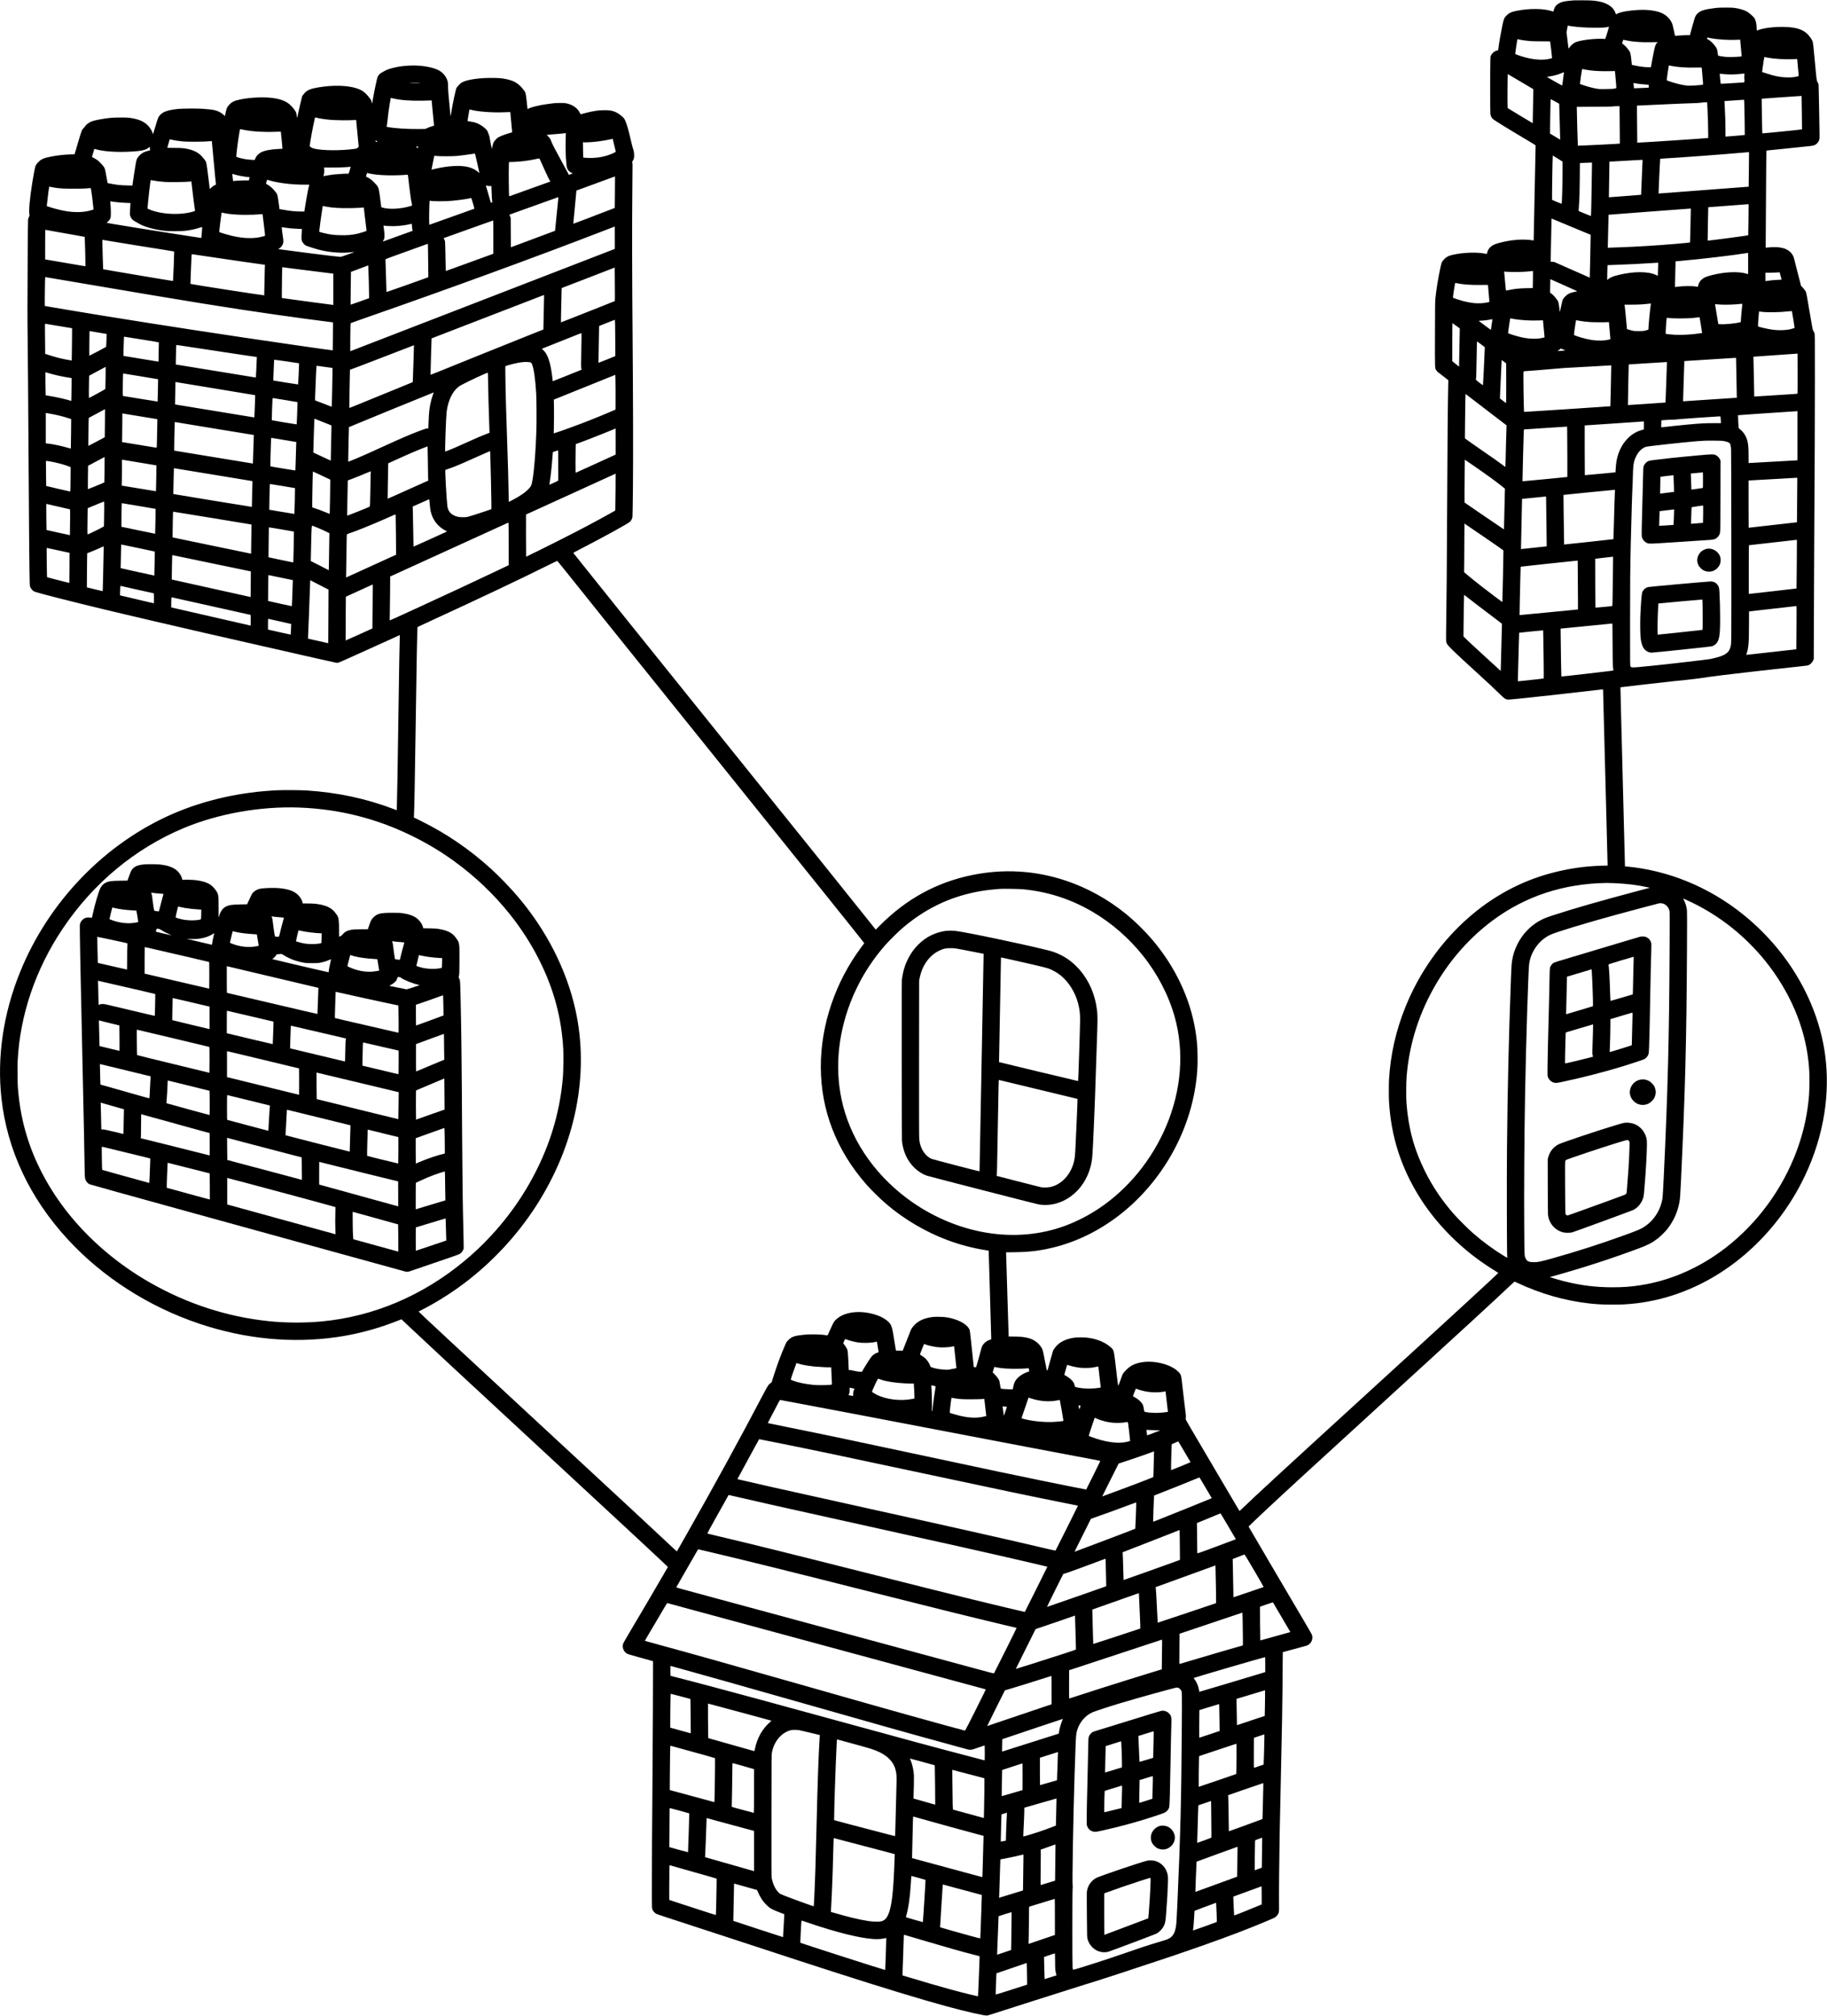 <?xml version="1.0" standalone="no"?>
<!DOCTYPE svg PUBLIC "-//W3C//DTD SVG 20010904//EN"
 "http://www.w3.org/TR/2001/REC-SVG-20010904/DTD/svg10.dtd">
<svg version="1.0" xmlns="http://www.w3.org/2000/svg"
 width="8781pt" height="9682pt" viewBox="0 0 8781 9682"
 preserveAspectRatio="xMidYMid meet">

<g transform="translate(0,9682) scale(0.1,-0.1)"
fill="#000000" stroke="none">
<path d="M75655 96804 c-218 -17 -406 -38 -490 -55 -167 -34 -329 -127 -410
-237 -22 -29 -47 -84 -66 -147 -18 -55 -33 -101 -34 -102 -1 -2 -34 8 -74 22
-387 131 -1085 137 -1693 15 -256 -52 -367 -105 -491 -234 -103 -108 -126
-164 -186 -451 -80 -384 -155 -812 -194 -1114 l-12 -95 -50 -11 c-122 -27
-236 -118 -290 -230 l-29 -60 -7 -260 c-11 -409 -10 -2388 1 -2485 12 -105 50
-186 117 -252 67 -65 722 -469 1676 -1033 332 -198 387 -233 382 -250 -2 -11
-23 -990 -45 -2175 -22 -1185 -43 -2206 -46 -2269 l-6 -113 -37 6 c-289 51
-644 51 -1016 0 -279 -38 -659 -126 -800 -185 -186 -77 -307 -194 -361 -348
-13 -36 -24 -76 -24 -88 0 -32 -11 -35 -87 -19 -348 73 -900 65 -1398 -20
-331 -57 -469 -121 -607 -281 -92 -106 -101 -132 -178 -508 -99 -485 -173
-954 -209 -1325 -19 -193 -20 -294 -23 -1755 -3 -1748 -10 -1603 75 -1727 32
-47 64 -77 124 -118 45 -30 163 -120 262 -200 l181 -145 -5 -195 c-19 -693
-41 -3160 -55 -6380 -11 -2414 -23 -3849 -41 -5055 -14 -928 -14 -930 29
-1017 59 -120 360 -411 1422 -1378 603 -550 835 -766 1098 -1025 244 -241 294
-276 410 -290 56 -6 737 62 1997 201 524 57 2254 254 2459 279 66 8 121 14
122 12 3 -3 32 -1114 134 -5122 43 -1727 81 -3185 83 -3241 l4 -101 -266 -6
c-847 -21 -1671 -144 -2526 -378 -1418 -388 -2746 -1111 -3899 -2122 -1311
-1149 -2361 -2636 -3026 -4282 -459 -1137 -721 -2294 -790 -3489 -13 -228 -13
-861 0 -1076 101 -1660 570 -3130 1449 -4545 681 -1096 1630 -2121 2716 -2936
297 -223 639 -455 932 -632 84 -51 153 -95 153 -99 0 -26 -2088 -1947 -6115
-5623 -3992 -3644 -5610 -5133 -6189 -5695 -123 -119 -129 -124 -143 -105 -8
11 -332 560 -720 1220 -388 660 -964 1639 -1281 2175 -447 755 -577 982 -575
1005 0 17 4 62 8 100 5 52 1 117 -19 255 -14 102 -42 325 -61 495 -20 171 -51
441 -70 600 -19 160 -39 335 -45 390 -28 262 -48 314 -169 436 -373 377 -1251
579 -1872 430 -305 -72 -490 -184 -707 -426 -85 -94 -103 -128 -155 -285 -62
-186 -148 -403 -157 -393 -4 4 -26 172 -49 373 -87 754 -102 880 -127 1059
-35 252 -56 305 -157 396 -290 262 -668 420 -1148 480 -143 17 -464 20 -589 5
-345 -43 -635 -160 -829 -336 -84 -75 -206 -234 -230 -299 -12 -31 -73 -246
-137 -478 -63 -232 -117 -430 -120 -439 -5 -15 -44 -27 -44 -13 0 2 -32 158
-70 347 -39 189 -77 387 -85 441 -28 188 -97 326 -233 468 -246 258 -580 359
-1189 359 -139 0 -253 1 -254 3 -1 1 -29 911 -63 2022 l-61 2020 430 6 c700
10 1196 70 1815 220 2250 544 4279 2093 5583 4260 736 1225 1198 2596 1336
3969 35 339 44 585 38 993 -5 383 -18 573 -58 897 -195 1571 -867 3117 -1934
4450 -403 503 -946 1050 -1450 1461 -864 704 -1862 1255 -2895 1599 -1467 489
-2988 578 -4510 265 -1706 -351 -3164 -1152 -4437 -2437 l-182 -183 -463 580
c-986 1236 -2274 2839 -6843 8515 -4528 5625 -5827 7243 -6710 8350 -274 344
-504 632 -512 642 -13 14 6 27 204 128 1262 651 2419 1286 2515 1381 61 61
106 150 117 236 5 37 15 671 22 1408 14 1515 8 4221 -16 7125 -25 3072 -30
5402 -14 6955 7 765 12 1412 11 1439 -1 27 -7 66 -12 86 -9 35 -7 42 25 90 56
84 68 141 62 299 -4 110 -10 150 -31 209 -37 106 -68 226 -131 502 -112 488
-185 739 -268 922 -48 105 -73 135 -190 230 -179 145 -301 206 -494 245 -135
28 -507 25 -703 -6 -208 -32 -409 -75 -587 -126 -85 -25 -158 -45 -162 -45 -4
0 -19 26 -35 58 -115 236 -339 399 -636 463 -93 21 -132 23 -330 23 -154 -1
-261 -6 -340 -18 -63 -9 -187 -25 -275 -37 -366 -46 -812 -157 -909 -225 -11
-8 -23 -14 -27 -14 -3 0 -12 55 -18 123 -53 544 -73 662 -129 739 -255 349
-455 483 -853 572 -206 45 -335 58 -652 63 -602 10 -1203 -70 -1457 -193 -82
-40 -108 -60 -191 -143 -64 -65 -104 -114 -121 -151 -40 -84 -173 -710 -250
-1175 -18 -110 -34 -193 -35 -185 -1 8 -18 197 -38 420 -20 223 -45 497 -57
610 -12 117 -22 286 -23 395 -1 211 -11 264 -71 393 -88 191 -255 350 -457
433 -567 235 -1489 257 -2205 54 -163 -47 -261 -87 -352 -143 -41 -25 -95 -57
-121 -69 -61 -31 -144 -119 -175 -188 -38 -83 -180 -755 -245 -1162 -13 -81
-26 -137 -31 -130 -4 6 -8 24 -8 38 0 40 -39 145 -68 183 -248 322 -376 421
-667 515 -437 142 -1111 161 -1795 50 -417 -67 -572 -131 -715 -296 -69 -79
-93 -114 -111 -165 -13 -38 -181 -770 -214 -933 -19 -96 -26 -93 -38 19 -21
174 -35 205 -183 388 -218 270 -485 402 -944 467 -425 61 -1077 36 -1559 -60
-320 -64 -433 -119 -576 -281 -94 -106 -107 -137 -155 -360 -19 -88 -35 -161
-35 -163 0 -2 -24 20 -54 50 -109 109 -268 192 -449 235 -88 21 -265 41 -527
62 -264 21 -1024 17 -1230 -5 -329 -36 -542 -86 -685 -160 -103 -54 -209 -156
-255 -247 -19 -38 -79 -221 -141 -434 -60 -203 -110 -371 -112 -372 -2 -2 -11
22 -21 54 -28 89 -90 200 -160 287 -204 255 -491 387 -966 447 -161 20 -702
17 -910 -5 -323 -35 -687 -101 -848 -153 -161 -53 -300 -152 -373 -266 -19
-29 -48 -65 -66 -81 -75 -66 -89 -103 -263 -689 l-165 -559 -160 -4 c-350 -11
-685 -48 -993 -111 -323 -65 -448 -119 -573 -245 -94 -94 -135 -153 -160 -227
-21 -63 -89 -420 -143 -752 -119 -729 -182 -1419 -142 -1552 13 -45 12 -48
-20 -114 -19 -38 -39 -96 -44 -129 -5 -34 -14 -896 -20 -1960 -13 -2334 -13
-2778 0 -3785 12 -1012 27 -2899 40 -5215 19 -3365 45 -6279 59 -6520 6 -117
10 -138 38 -198 37 -78 109 -154 179 -190 110 -55 1715 -465 3497 -893 1170
-280 2943 -694 4752 -1109 947 -217 4211 -960 4420 -1006 50 -11 476 -108 947
-215 471 -107 876 -197 900 -200 24 -3 68 -1 99 4 37 7 533 228 1490 663 789
358 1442 654 1452 657 16 4 17 -3 12 -89 -9 -152 -34 -1566 -60 -3414 -42
-2960 -66 -4336 -81 -4736 l-6 -166 -117 44 c-1353 514 -2704 804 -4216 904
-260 17 -1079 23 -1375 10 -1781 -78 -3522 -468 -5056 -1134 -3267 -1419
-5971 -4220 -7340 -7604 -808 -1996 -1114 -4076 -893 -6068 274 -2474 1359
-4781 3181 -6760 1678 -1824 3903 -3249 6348 -4065 2193 -732 4437 -948 6601
-635 746 108 1506 290 2242 536 197 66 638 229 769 284 l81 34 67 -62 c36 -34
217 -204 401 -377 789 -745 2083 -1946 5979 -5550 4001 -3701 5767 -5341 6334
-5880 l28 -28 -242 -418 c-497 -857 -1028 -1759 -1598 -2719 -157 -264 -294
-502 -304 -529 -54 -140 -20 -309 83 -421 84 -91 89 -93 738 -269 332 -90 605
-167 608 -170 7 -6 -13 -4072 -27 -5731 -17 -1958 -30 -4149 -30 -5135 0
-1037 -1 -1021 55 -1116 31 -52 97 -119 151 -150 23 -13 210 -79 415 -145 641
-206 1626 -528 3564 -1164 2755 -904 3443 -1128 4565 -1488 2421 -779 4118
-1295 5402 -1646 935 -255 1850 -463 1967 -446 25 3 168 46 316 95 463 152
3330 1064 4060 1292 88 27 264 83 390 123 127 40 345 108 485 150 140 42 566
179 945 305 380 126 1115 369 1635 540 520 171 1028 340 1130 375 102 36 388
134 635 219 1213 416 2279 806 3135 1149 456 182 1029 424 1095 462 58 33 132
116 161 180 39 85 44 148 38 440 -4 149 -1 812 5 1475 14 1499 22 1920 81
4570 38 1680 48 2135 60 2830 14 793 30 2217 30 2778 0 259 2 472 4 472 3 0
224 60 493 134 268 74 525 144 569 155 109 26 165 54 230 113 118 109 160 280
107 437 -8 25 -183 330 -388 676 -797 1349 -2655 4511 -2655 4519 0 6 528 509
885 842 986 920 2098 1940 5645 5179 3887 3549 5167 4726 6008 5520 129 121
238 221 242 223 4 2 77 -29 161 -69 1112 -519 2262 -847 3434 -979 336 -37
569 -51 970 -57 519 -7 870 11 1335 68 2500 309 4840 1653 6579 3778 1350
1649 2223 3671 2466 5716 107 900 89 1829 -51 2685 -276 1689 -1035 3348
-2180 4772 -418 519 -931 1049 -1444 1489 -1594 1369 -3519 2239 -5530 2498
-85 11 -217 26 -293 33 l-137 12 0 36 c0 36 -136 5385 -190 7435 -16 621 -28
1130 -27 1131 9 7 2237 263 2562 294 767 74 1289 137 1665 200 302 51 3136
378 4320 500 217 22 415 45 440 51 110 26 217 119 273 236 l32 68 7 2050 c3
1128 11 2867 17 3865 23 3733 31 5533 31 7581 0 2058 0 2107 -19 2162 -11 31
-34 77 -51 101 -39 58 -44 83 -180 899 -127 765 -161 943 -195 1013 -13 27
-69 99 -124 160 l-99 109 -57 225 c-31 124 -101 394 -155 600 -55 206 -107
411 -115 455 -32 153 -113 283 -237 380 -133 105 -291 161 -515 186 -118 13
-391 7 -532 -11 -46 -6 -85 -9 -87 -7 -2 2 3 804 11 1783 8 978 15 1984 15
2234 0 250 3 499 7 552 l6 96 56 6 c31 4 263 27 516 52 253 24 690 70 970 100
281 31 551 59 600 64 148 13 250 65 325 164 73 97 85 145 83 341 -5 499 -35
2116 -42 2279 l-8 188 -43 84 c-51 101 -47 68 -130 980 -72 797 -90 945 -123
1017 -13 28 -52 93 -86 142 -255 367 -599 507 -1276 522 -482 10 -996 -54
-1253 -156 -29 -12 -54 -21 -56 -21 -2 0 -6 71 -9 158 -4 134 -10 174 -36 270
-17 62 -42 133 -57 157 -38 65 -255 260 -357 321 -139 83 -369 151 -627 186
-127 17 -674 17 -840 0 -193 -20 -441 -60 -569 -92 -262 -66 -412 -186 -486
-390 -15 -41 -73 -244 -130 -450 l-102 -375 -229 -7 c-126 -3 -276 -11 -333
-17 -162 -17 -157 -18 -165 32 -12 74 -96 450 -113 502 -78 244 -304 471 -568
570 -275 104 -659 149 -1082 126 -452 -24 -852 -96 -1012 -182 -30 -16 -55
-28 -56 -26 -1 1 -12 33 -25 70 -88 268 -378 469 -785 546 -236 45 -344 53
-755 56 -217 1 -417 1 -445 -1z m-125 -1244 c332 -48 705 -71 1160 -71 342 0
493 9 589 37 29 8 55 14 56 12 2 -2 -38 -135 -88 -296 l-92 -293 -145 7 c-247
11 -669 -23 -955 -77 -280 -52 -392 -99 -511 -211 -41 -39 -92 -97 -114 -130
-35 -53 -40 -57 -44 -36 -3 13 -26 190 -50 393 l-45 370 25 145 c31 185 31
183 57 176 12 -3 83 -15 157 -26z m6685 -574 c311 -63 871 -98 1261 -79 l162
8 6 -85 c12 -155 56 -634 61 -676 l6 -41 -103 -13 c-150 -18 -542 -25 -681
-11 -121 12 -256 33 -318 51 l-37 10 -12 103 c-22 193 -42 245 -141 372 -114
146 -212 236 -324 300 -27 16 -51 29 -53 30 -1 1 1 16 4 34 6 27 10 32 28 27
12 -4 75 -17 141 -30z m-9185 -70 c89 -20 324 -52 505 -68 94 -8 303 -13 558
-13 400 0 408 0 412 -20 13 -62 95 -776 91 -784 -7 -11 -151 -45 -251 -60
-384 -55 -889 19 -1411 210 -106 38 -110 41 -107 67 18 161 83 600 98 670 4
16 11 22 23 18 9 -3 46 -12 82 -20z m5175 -44 c303 -62 654 -87 1132 -80 l333
5 -36 -40 c-62 -68 -89 -144 -143 -402 -47 -224 -103 -523 -131 -692 l-12 -73
-104 0 c-183 0 -423 30 -686 87 l-127 27 -6 51 c-3 27 -14 138 -25 245 -23
212 -44 302 -87 367 -93 139 -224 280 -315 340 -21 15 -37 31 -35 37 2 6 15
46 27 89 21 69 26 78 44 74 12 -3 89 -18 171 -35z m6780 -827 c312 -55 804
-83 1175 -66 118 5 216 8 217 7 3 -3 73 -771 73 -802 0 -18 -12 -23 -92 -42
-154 -35 -286 -45 -498 -39 -305 8 -566 60 -958 189 l-213 70 6 31 c3 18 12
88 20 157 17 135 73 496 81 519 3 8 12 11 27 7 12 -3 85 -17 162 -31z m-4611
-400 c300 -55 704 -81 1129 -71 286 6 287 6 287 -15 0 -11 16 -194 35 -407 27
-295 33 -387 23 -393 -26 -17 -147 -30 -403 -45 -148 -8 -297 -12 -330 -9
-278 29 -607 109 -931 226 -76 28 -80 31 -77 57 18 163 83 600 99 670 3 17 10
22 21 18 8 -4 75 -17 147 -31z m-3924 -208 c260 -29 515 -40 847 -35 l321 5 6
-61 c36 -374 66 -750 59 -756 -4 -4 -42 -15 -83 -25 -58 -13 -148 -18 -400
-22 -303 -5 -334 -4 -453 16 -182 32 -404 89 -620 162 l-187 62 0 34 c0 52 69
533 96 663 l5 26 132 -27 c73 -14 197 -33 277 -42z m-1285 -109 c-7 -33 -52
-375 -66 -503 -6 -60 -12 -112 -14 -113 -2 -2 -54 24 -117 58 -183 100 -627
354 -624 357 1 1 49 9 107 17 217 31 476 102 629 174 80 37 92 39 85 10z
m8671 -140 c-6 -73 -5 -124 3 -175 15 -87 1 -153 -32 -153 -11 0 -263 -16
-560 -35 -297 -20 -543 -33 -546 -29 -6 5 -52 477 -47 481 2 2 59 -3 127 -11
280 -33 663 -29 934 9 147 20 132 31 121 -87z m-10918 -192 c246 -144 522
-308 613 -362 l167 -99 -4 -95 c-2 -52 -9 -419 -15 -815 -6 -396 -12 -721 -13
-722 -3 -3 -876 522 -1072 645 l-131 81 -6 68 c-12 123 -2 1563 10 1563 3 0
206 -119 451 -264z m-52713 -175 c51 -13 -452 -3 -510 10 -24 5 61 6 215 4
140 -3 273 -9 295 -14z m58505 -21 c112 -17 202 -26 451 -46 l77 -5 4 -67 c3
-37 3 -69 1 -72 -3 -4 -545 -28 -664 -29 l-46 -1 -6 58 c-4 31 -9 88 -13 126
l-7 69 39 -7 c22 -3 95 -15 164 -26z m7880 -677 c0 -49 5 -409 12 -800 6 -392
10 -715 7 -717 -12 -12 -1897 -201 -1907 -191 -8 8 -37 1654 -29 1662 4 3 327
28 719 54 392 26 803 54 913 62 110 8 219 15 243 16 l42 1 0 -87z m-67669 -37
c353 -79 811 -113 1389 -102 201 3 381 9 401 12 l35 6 28 -314 c25 -287 67
-720 82 -850 l6 -53 -124 -38 c-67 -21 -161 -57 -208 -80 l-85 -41 -320 -4
c-549 -7 -1208 37 -1492 98 -56 12 -61 19 -42 67 6 15 22 134 35 263 30 293
54 469 105 780 48 291 48 293 64 286 7 -2 64 -16 126 -30z m55775 -115 c248
-131 244 -128 244 -159 1 -15 11 -403 24 -862 13 -459 23 -836 22 -837 -1 -1
-111 64 -245 145 l-244 147 6 465 c13 850 20 1191 27 1188 4 -2 78 -41 166
-87z m9138 -103 c9 -232 30 -1528 25 -1532 -5 -5 -850 -76 -896 -76 l-33 0 0
313 c0 339 -12 735 -35 1136 -8 140 -14 255 -12 256 1 1 211 15 467 32 256 17
468 31 471 32 4 0 10 -72 13 -161z m-1784 24 c0 -11 7 -140 15 -288 18 -336
35 -899 35 -1190 l0 -222 -62 -6 c-281 -28 -3142 -216 -3294 -216 l-54 0 -1
198 c0 108 -4 508 -8 887 -5 380 -8 691 -7 692 1 0 127 6 281 12 559 23 1198
52 1570 72 209 11 544 24 745 29 233 6 401 14 465 24 131 20 156 22 243 24 64
2 72 0 72 -16z m-4209 -394 c0 -123 4 -527 8 -898 4 -371 7 -677 5 -679 -6 -8
-2012 -107 -2019 -99 -6 6 -57 1859 -51 1865 2 2 365 5 807 5 549 1 836 5 904
13 55 7 155 13 223 14 l122 1 1 -222z m-55159 37 c354 -85 1013 -130 1560
-107 155 7 282 11 283 10 2 -2 21 -212 44 -468 23 -256 44 -474 46 -486 4 -19
-6 -24 -98 -49 -168 -46 -385 -124 -496 -177 -88 -42 -115 -61 -185 -131 -54
-54 -91 -102 -109 -140 -32 -66 -77 -238 -77 -293 0 -21 -2 -35 -5 -33 -11 11
-94 412 -104 501 -11 93 -29 155 -97 323 -33 83 -108 163 -245 262 -200 145
-378 210 -681 248 -31 4 -48 11 -48 20 0 16 78 489 87 523 3 12 9 22 13 22 5
0 55 -11 112 -25z m-7488 -364 c79 -31 399 -81 676 -106 223 -21 848 -30 1069
-16 96 6 176 9 178 8 1 -2 21 -203 43 -448 22 -244 49 -525 60 -623 11 -99 20
-189 20 -200 0 -13 -20 -37 -49 -62 -48 -40 -53 -42 -173 -58 -636 -85 -1461
-82 -1867 5 -115 25 -150 39 -218 86 -46 32 -51 38 -47 67 48 345 145 866 240
1289 16 70 22 75 68 58z m-3469 -589 c386 -79 958 -115 1482 -93 157 6 288 9
290 7 3 -3 20 -173 39 -378 18 -205 35 -389 37 -409 l5 -36 -172 -7 c-386 -16
-695 -76 -868 -168 -73 -39 -181 -137 -223 -203 -18 -27 -41 -74 -51 -104
l-19 -54 -150 6 c-216 9 -466 52 -658 115 -75 25 -82 29 -80 52 29 358 81 747
159 1208 16 96 19 103 38 99 12 -3 89 -18 171 -35z m15463 -467 c-11 -316 1
-859 23 -1040 5 -44 13 -127 18 -185 9 -114 27 -168 81 -244 39 -54 115 -112
177 -136 30 -12 43 -20 33 -24 -8 -3 -52 -19 -98 -35 l-82 -31 -50 100 c-28
55 -161 302 -297 548 -282 513 -438 812 -483 927 -60 155 -74 179 -153 262
l-78 82 43 5 c100 13 253 26 403 36 171 11 457 39 464 46 2 2 5 3 7 2 1 -2 -3
-142 -8 -313z m2266 18 c3 -10 21 -90 41 -178 32 -142 88 -372 101 -416 3 -12
-23 -29 -105 -68 -308 -146 -645 -224 -1021 -237 -154 -6 -425 7 -438 21 -2 2
-7 168 -10 368 l-5 365 65 -5 c95 -8 433 14 663 43 194 25 513 80 625 108 74
19 78 19 84 -1z m-21192 -28 c110 -26 313 -57 493 -75 274 -28 1100 -22 1362
9 l61 7 6 -40 c3 -23 35 -366 71 -762 35 -397 76 -826 90 -955 14 -129 27
-256 30 -284 l6 -50 -72 -34 c-50 -24 -96 -56 -150 -108 l-78 -74 -5 43 c-4
24 -24 198 -46 388 -57 488 -104 805 -129 871 -12 31 -43 81 -69 111 -26 30
-73 87 -105 126 -154 190 -393 321 -703 386 -214 44 -299 51 -651 51 -207 0
-333 4 -333 10 0 10 114 405 117 405 1 0 48 -11 105 -25z m9869 -97 c-9 -4
-28 -7 -42 -7 -28 -1 -39 14 -39 55 l0 24 48 -32 c37 -25 45 -35 33 -40z
m1969 -237 c0 -21 -13 -71 -19 -71 -3 1 -26 19 -50 40 l-44 40 57 0 c31 0 56
-4 56 -9z m-12902 -43 c2 -24 7 -60 13 -82 6 -21 8 -40 6 -42 -3 -3 -55 -18
-116 -34 -228 -60 -347 -139 -485 -322 -44 -59 -63 -122 -100 -339 -41 -238
-119 -748 -138 -898 l-12 -104 -261 6 c-272 6 -439 21 -665 62 -173 31 -264
48 -268 50 -1 1 -29 151 -61 333 -66 372 -75 398 -167 507 -169 199 -279 292
-433 366 -50 24 -91 47 -91 51 0 11 109 380 113 385 3 2 44 -8 93 -22 368
-107 1057 -148 1739 -104 439 28 647 76 770 178 33 27 60 50 61 50 0 1 1 -18
2 -41z m76857 -1045 c-4 -456 -8 -829 -10 -831 -2 -2 -4329 -330 -4331 -328
-6 6 71 1663 78 1667 5 3 67 9 136 13 695 38 2967 205 3787 280 143 13 280 24
304 25 l43 1 -7 -827z m-61118 301 c56 -252 102 -463 103 -467 0 -5 -17 5 -37
22 -223 186 -430 267 -767 300 -351 35 -895 -21 -1368 -140 -64 -16 -120 -29
-123 -29 -4 0 -4 12 0 28 4 15 33 163 65 330 32 167 60 305 63 309 3 3 46 -1
94 -8 117 -19 783 -19 978 -1 209 19 603 70 745 96 69 13 129 22 135 21 5 -1
56 -208 112 -461z m52031 157 l132 -83 0 -432 c0 -611 -28 -1577 -45 -1595 -5
-5 -446 178 -459 190 -9 8 18 1874 30 2046 l6 82 101 -63 c56 -34 162 -100
235 -145z m-49014 7 c154 -354 444 -974 472 -1007 l34 -39 -113 -40 c-1155
-413 -1827 -654 -1846 -663 -13 -5 -25 -8 -28 -6 -16 17 -29 1186 -16 1488 l6
156 226 6 c322 8 772 66 1091 141 150 35 143 36 174 -36z m52991 -40 c-3 -18
-19 -395 -36 -838 -18 -443 -33 -806 -34 -807 -1 -2 -332 -27 -736 -58 -404
-30 -752 -56 -773 -59 l-39 -5 6 442 c4 243 10 629 14 858 l6 415 436 23 c240
13 567 31 726 41 160 9 322 18 362 19 l72 1 -4 -32z m-2432 -300 c-14 -1078
-39 -2358 -47 -2365 -4 -4 -582 232 -594 242 -1 1 5 96 13 211 30 427 36 636
42 1355 l6 737 201 9 c110 5 242 10 291 11 l90 2 -2 -202z m-59683 -90 c-15
-51 -37 -127 -50 -169 -21 -73 -23 -75 -50 -71 -51 7 -492 -18 -671 -38 -147
-17 -360 -50 -486 -76 l-32 -6 21 63 c16 49 21 92 22 179 1 63 -2 129 -6 145
l-7 30 307 -4 c279 -3 681 10 872 29 41 4 82 8 92 9 14 1 13 -11 -12 -91z
m955 -238 c220 -46 437 -67 795 -80 260 -9 709 1 908 20 59 5 109 7 113 2 3
-4 12 -56 18 -117 58 -544 141 -1154 165 -1224 9 -24 16 -65 16 -91 l0 -47
-87 -26 c-449 -136 -1012 -166 -1328 -69 l-60 18 -17 139 c-92 750 -103 798
-209 925 -162 193 -302 312 -445 376 -32 15 -60 28 -62 30 -4 2 37 154 45 167
3 5 17 6 32 2 14 -4 67 -15 116 -25z m-6487 -50 c174 -49 429 -96 635 -116 77
-7 74 3 41 -109 l-14 -50 -208 -1 c-188 -2 -457 -17 -523 -30 l-26 -5 -13 113
c-7 62 -16 141 -19 176 -7 55 -6 62 8 57 9 -4 62 -19 119 -35z m18257 -844
l-8 -754 -51 -20 c-1073 -415 -1937 -744 -1942 -740 -2 2 30 341 71 753 41
413 75 770 75 795 l0 45 493 180 c270 99 688 252 927 341 239 88 437 160 439
158 2 -2 0 -342 -4 -758z m-16520 544 c414 -111 1018 -180 1572 -180 l262 0
-19 -57 c-28 -83 -172 -875 -216 -1185 l-6 -48 -152 0 c-275 0 -560 28 -831
81 -82 16 -164 29 -181 29 l-31 0 -12 103 c-29 247 -73 527 -92 582 -22 66
-39 91 -146 218 -95 112 -182 189 -293 259 -50 31 -95 58 -100 60 -8 2 13 89
45 185 3 10 14 9 47 -3 24 -8 93 -28 153 -44z m-5686 20 c144 -29 381 -57 596
-71 224 -14 931 -5 1126 14 l127 12 16 -145 c52 -452 100 -840 127 -1025 16
-115 31 -219 32 -229 2 -16 -11 -24 -68 -42 -616 -195 -1586 -147 -2150 106
l-67 30 7 83 c33 416 136 1287 152 1287 3 0 49 -9 102 -20z m16197 -267 l72 4
7 -216 c7 -244 21 -491 31 -537 5 -26 2 -32 -21 -42 -35 -16 -42 -15 -48 6 -6
24 -227 783 -233 804 -4 14 2 14 58 -4 47 -15 81 -19 134 -15z m-20948 -72
c278 -46 442 -55 927 -56 322 0 508 4 620 14 236 22 218 24 227 -29 39 -220
99 -694 114 -895 l6 -91 -88 -27 c-374 -116 -830 -127 -1334 -31 -223 42 -599
143 -765 205 l-57 21 6 57 c37 348 98 830 111 868 3 8 17 8 57 -2 29 -8 108
-23 176 -34z m24238 -498 c-3 -21 -40 -384 -82 -808 -41 -423 -76 -770 -77
-771 -5 -2 -1486 -556 -1787 -667 l-335 -124 -5 706 -5 706 -28 65 c-16 36
-30 70 -33 76 -3 7 45 29 123 57 411 147 1997 716 2098 752 66 24 124 44 128
44 5 1 6 -16 3 -36z m-4104 -259 c65 -221 73 -257 59 -262 -9 -3 -497 -178
-1086 -388 l-1070 -382 -8 156 c-8 153 8 931 20 980 5 20 10 23 34 18 157 -31
701 -32 1039 -1 311 28 788 95 885 124 17 5 35 10 41 10 6 1 44 -114 86 -255z
m-17227 67 c174 -24 345 -38 584 -47 l184 -7 -6 -71 c-4 -39 -12 -159 -18
-268 -11 -180 -11 -202 5 -262 34 -123 112 -218 226 -274 30 -14 78 -41 105
-60 289 -190 765 -333 1330 -399 214 -25 769 -25 978 0 269 32 493 80 713 152
59 19 109 34 111 32 2 -2 -4 -94 -12 -203 -24 -308 -26 -324 -36 -324 -32 0
-2080 320 -3034 475 -1457 235 -1529 248 -1503 265 59 38 130 117 161 179 32
65 32 66 35 242 2 102 -3 257 -12 372 -21 254 -22 230 17 223 17 -3 95 -15
172 -25z m78531 -853 c-4 -408 -9 -744 -12 -747 -18 -18 -1937 -272 -1950
-258 -4 4 25 1600 29 1603 4 3 1845 142 1891 143 l49 1 -7 -742z m-68369 628
c305 -59 660 -81 1163 -73 201 4 415 11 475 17 61 5 126 11 145 12 l34 3 57
-480 c31 -264 62 -516 68 -559 6 -44 8 -83 4 -87 -16 -15 -311 -108 -423 -133
-286 -63 -480 -80 -828 -73 -266 6 -380 17 -597 57 -121 23 -380 87 -407 101
-12 6 -15 19 -12 46 25 231 73 594 110 833 25 162 48 312 51 333 4 26 10 36
19 33 7 -3 71 -16 141 -30z m65582 -906 c-8 -445 -18 -813 -21 -816 -8 -7
-279 -34 -743 -73 -882 -75 -1839 -133 -2645 -161 -162 -5 -356 -12 -431 -15
l-135 -6 3 148 c2 81 10 438 18 791 7 354 15 645 17 646 5 4 3835 293 3898
295 l55 1 -16 -810z m-70442 586 c254 -49 606 -76 1008 -76 256 0 564 13 720
30 44 4 81 7 83 5 2 -1 25 -191 53 -421 27 -231 55 -463 61 -516 6 -54 9 -100
6 -103 -3 -3 -43 -16 -89 -29 -421 -122 -930 -111 -1519 30 -151 36 -446 122
-539 156 l-53 20 6 82 c12 136 46 420 77 635 16 112 29 208 29 213 0 6 7 8 15
4 8 -3 72 -16 142 -30z m64111 -397 c1025 -428 1480 -617 1505 -623 27 -6 27
-7 27 -89 0 -45 -4 -278 -10 -517 -5 -239 -14 -666 -20 -949 -5 -283 -11 -516
-13 -517 -2 -2 -374 162 -828 365 -453 202 -842 374 -864 381 -22 8 -73 14
-112 14 l-73 1 0 90 c1 73 38 1974 40 1983 1 6 29 -6 348 -139z m-51208 -748
l0 -799 -167 -62 c-93 -34 -546 -199 -1008 -367 -462 -167 -901 -326 -975
-353 -74 -27 -135 -48 -136 -47 -2 1 -8 313 -14 692 -6 384 -15 709 -21 735
-6 25 -23 69 -39 98 l-29 53 27 10 c15 6 329 118 697 249 369 132 891 318
1160 414 270 96 493 175 498 176 4 0 7 -360 7 -799z m-3916 607 c3 -18 7 -73
10 -123 2 -49 11 -110 20 -134 9 -24 15 -45 14 -46 -2 -1 -291 -105 -643 -232
-352 -127 -677 -245 -723 -261 -45 -17 -79 -25 -76 -19 4 7 16 24 26 39 65 95
75 246 34 526 -14 96 -26 180 -26 186 0 10 13 11 53 5 111 -18 378 -27 545
-19 235 12 505 50 682 94 78 20 79 19 84 -16z m9756 -636 l0 -538 -6342 -2452
c-3489 -1348 -6351 -2454 -6360 -2458 -17 -6 -17 31 -12 663 5 475 10 671 18
679 6 6 344 127 751 269 3973 1384 8130 2903 11410 4169 292 112 531 205 533
205 1 1 2 -241 2 -537z m-15825 479 c209 -30 327 -41 568 -51 121 -4 220 -10
221 -12 2 -2 -3 -66 -10 -143 -20 -209 -19 -350 1 -410 32 -95 117 -200 196
-241 54 -27 490 -166 644 -204 544 -135 1119 -174 1609 -109 43 6 79 9 81 7 8
-8 -636 -238 -668 -238 -47 0 -837 93 -1447 171 -455 57 -1509 196 -1540 202
-8 2 4 13 29 26 65 34 133 108 171 184 42 86 49 172 26 313 -22 134 -66 470
-66 507 0 25 3 28 23 24 12 -3 85 -15 162 -26z m-10988 -200 c301 -55 724
-129 938 -166 215 -37 393 -70 397 -74 7 -7 43 -1399 36 -1407 -3 -2 -84 9
-179 25 -96 17 -520 89 -944 161 -423 71 -780 132 -792 135 l-23 5 0 679 c0
598 3 741 16 741 2 0 250 -45 551 -99z m2854 -491 c828 -137 1492 -243 2214
-356 308 -48 563 -90 567 -94 7 -5 -49 -1410 -56 -1417 -7 -7 -3348 556 -3358
566 -3 3 -13 290 -22 636 -17 649 -19 775 -12 775 2 0 302 -49 667 -110z
m14979 -257 c0 -98 5 -459 10 -802 6 -343 9 -625 7 -627 -10 -10 -2007 -718
-2011 -712 -1 1 -12 347 -24 768 -12 421 -23 776 -25 789 -2 23 13 30 298 134
567 207 1730 626 1738 627 4 0 7 -80 7 -177z m63450 -772 l0 -509 -62 19
c-397 121 -1043 96 -1683 -66 -294 -74 -403 -125 -520 -243 -65 -66 -119 -168
-137 -257 -7 -33 -13 -61 -14 -63 -1 -1 -41 5 -90 14 -190 34 -624 29 -911
-11 -54 -8 -99 -13 -100 -11 -1 1 4 234 12 517 8 283 15 559 15 615 l0 100
253 23 c966 85 2530 270 3102 365 44 8 92 14 108 15 l27 1 0 -509z m-74181
359 c930 -139 2862 -420 2897 -420 3 0 2 -5 -2 -12 -4 -7 -13 -335 -19 -730
-7 -395 -14 -721 -17 -724 -13 -12 -3528 533 -3545 550 -4 4 41 1108 53 1319
5 88 9 107 22 107 9 0 284 -40 611 -90z m69856 -447 c-3 -71 -8 -212 -11 -315
l-6 -186 -82 39 c-379 180 -1067 181 -1801 3 -268 -66 -378 -109 -486 -192
l-64 -49 6 353 c3 194 7 355 10 357 2 2 180 9 394 16 568 17 1289 53 1760 86
99 7 203 13 232 14 l52 1 -4 -127z m-61994 -5 c6 -13 46 -1565 41 -1570 -4 -4
-206 -76 -449 -161 l-443 -154 7 786 c3 432 8 788 10 791 5 5 812 307 826 309
4 1 8 0 8 -1z m-3676 -143 c449 -59 1590 -202 1843 -231 l152 -17 0 -752 0
-752 -62 8 c-557 71 -1450 190 -2218 297 l-195 27 2 430 c1 237 5 570 9 741 6
310 6 311 28 307 11 -2 210 -28 441 -58z m15526 -1566 c-3 -3 -343 -139 -756
-302 -412 -163 -993 -393 -1290 -510 -297 -118 -542 -213 -544 -211 -3 3 13
851 28 1403 l6 244 1275 492 1275 493 6 -801 c4 -441 4 -805 0 -808z m44124
945 l-7 -321 -292 -6 c-360 -7 -582 -30 -871 -91 -66 -14 -122 -22 -126 -18
-3 4 -14 102 -23 217 -10 116 -28 318 -41 450 -13 131 -23 240 -22 241 1 1 38
-3 82 -9 44 -6 238 -11 430 -11 333 -1 523 9 770 37 l100 12 3 -90 c2 -49 0
-235 -3 -411z m11904 269 c24 -93 46 -173 48 -179 3 -8 -56 -13 -189 -17 -162
-5 -377 -26 -550 -54 l-38 -6 0 202 0 201 213 1 c116 1 253 4 302 8 50 5 108
9 130 9 l41 2 43 -167z m-83015 -128 c210 -35 1029 -175 1821 -309 4699 -800
6591 -1105 8865 -1430 874 -125 2232 -309 2690 -363 l65 -8 -4 -670 c-2 -369
-5 -672 -7 -674 -4 -5 -588 77 -1954 274 -3022 436 -6277 934 -9150 1400 -913
148 -2730 452 -2735 457 -10 10 8 1388 18 1388 6 0 182 -29 391 -65z m72590
-319 c340 -152 628 -282 639 -288 18 -9 5 -14 -88 -33 -157 -32 -219 -51 -310
-98 -125 -64 -262 -210 -300 -318 -8 -21 -37 -150 -65 -286 -28 -136 -54 -255
-57 -263 -3 -8 -16 80 -30 195 -25 223 -45 305 -91 366 -136 183 -207 260
-306 329 l-49 35 7 209 c3 115 6 261 6 324 0 87 3 113 13 109 6 -3 290 -129
631 -281z m-5104 84 c278 -57 625 -82 1100 -78 l365 2 31 -354 c17 -195 33
-379 35 -409 l4 -54 -50 -14 c-179 -47 -450 -64 -671 -44 -160 15 -358 51
-534 97 -147 38 -462 141 -486 158 -13 10 -12 29 5 161 37 275 85 555 95 555
6 0 54 -9 106 -20z m-43903 -762 c-4 -112 -12 -484 -18 -828 -6 -344 -12 -625
-12 -626 -1 0 -303 -121 -672 -268 -1136 -454 -3229 -1296 -4480 -1804 -148
-61 -271 -106 -273 -102 -3 9 47 1743 51 1746 10 7 5385 2082 5396 2083 12 1
13 -31 8 -201z m53186 -310 c-48 -371 -103 -951 -103 -1091 0 -56 -1 -58 -32
-72 -18 -7 -80 -24 -138 -37 -92 -20 -131 -23 -310 -23 -186 1 -215 3 -315 27
-60 14 -139 37 -175 50 l-64 25 -37 404 c-34 379 -62 647 -75 729 l-6 36 329
0 c316 0 551 12 773 39 58 7 119 13 136 14 l30 1 -13 -102z m4403 30 c-37
-361 -47 -467 -58 -630 l-12 -188 -35 -10 c-236 -61 -750 -111 -960 -92 l-85
7 -77 465 c-43 256 -78 471 -79 479 0 10 9 12 38 7 20 -3 133 -11 250 -17 268
-15 645 0 1011 39 11 2 12 -10 7 -60z m2455 -693 c37 -220 64 -403 60 -407 -8
-8 -126 -44 -207 -63 -122 -28 -296 -45 -463 -45 -195 0 -315 10 -529 46 -158
26 -539 117 -554 132 -5 5 -4 85 2 183 10 173 40 532 44 536 1 1 51 -4 112
-13 255 -36 883 -28 1249 16 83 10 166 17 185 16 l35 -1 66 -400z m-4442 -271
c34 -207 61 -377 59 -379 -2 -2 -70 -12 -153 -24 -384 -54 -839 -78 -1158 -62
-201 10 -425 36 -439 49 -13 13 36 748 51 764 3 3 56 -1 116 -10 165 -24 851
-23 1105 1 102 10 210 22 240 26 30 5 69 9 86 10 l31 1 62 -376z m-9036 302
c319 -64 868 -98 1262 -78 99 5 182 8 184 6 3 -3 60 -608 73 -779 l3 -40 -86
-22 c-251 -63 -617 -58 -964 12 -244 50 -705 192 -705 219 1 52 100 706 107
706 2 0 59 -11 126 -24z m-986 -45 c-4 -16 -20 -130 -37 -253 -17 -123 -32
-227 -33 -231 -1 -4 -134 91 -294 211 l-293 219 62 7 c33 3 85 6 114 6 70 0
280 27 379 50 111 25 108 25 102 -9z m-42164 -238 c4 -131 8 -524 9 -873 l2
-635 -403 -163 c-222 -90 -405 -162 -406 -160 -1 2 5 400 14 886 l16 883 375
149 c206 82 378 149 381 149 3 1 9 -106 12 -236z m46320 192 c135 -27 317 -49
537 -65 160 -12 758 -15 851 -4 50 6 59 4 59 -9 0 -9 16 -191 35 -404 19 -213
35 -393 35 -399 0 -11 -51 -25 -185 -50 -129 -25 -424 -29 -595 -10 -258 30
-567 105 -852 206 -112 40 -118 43 -118 70 0 36 34 295 65 490 28 173 33 200
40 200 3 0 61 -11 128 -25z m-5893 -245 l170 -125 0 -55 c0 -91 -30 -1712 -33
-1749 l-2 -33 -162 131 -163 132 0 915 c0 595 3 914 10 912 5 -1 86 -59 180
-128z m-67165 -9 l640 -107 -4 -579 c-2 -319 -7 -668 -10 -776 l-6 -196 -140
24 c-310 52 -600 125 -927 230 l-208 67 0 190 c0 105 -3 431 -7 724 -5 455 -4
532 8 531 8 0 302 -49 654 -108z m2299 -382 c6 -8 -16 -614 -22 -620 -18 -17
-804 -431 -808 -426 -4 3 -3 271 1 594 l8 589 409 -67 c224 -36 410 -68 412
-70z m22826 -126 c0 -93 -5 -366 -10 -608 -15 -684 -14 -893 3 -941 l15 -41
-687 -276 c-377 -152 -691 -277 -697 -277 -7 0 -14 32 -18 83 -19 219 -74 560
-122 752 -79 319 -179 521 -323 657 l-69 65 812 323 c446 177 870 346 941 375
72 29 136 54 143 54 9 1 12 -39 12 -166z m-21125 -142 c446 -70 810 -132 810
-137 -1 -5 -4 -215 -9 -468 l-8 -458 -27 5 c-14 3 -393 64 -841 138 -448 73
-816 133 -817 134 -4 2 17 732 23 832 l6 92 26 -5 c15 -3 392 -63 837 -133z
m64364 -235 l174 -131 -7 -190 c-12 -347 -76 -1638 -81 -1643 -1 -2 -80 56
-175 129 -145 113 -170 136 -165 154 16 51 24 275 35 1010 6 435 14 796 16
803 5 17 -3 22 203 -132z m-62274 -90 c753 -116 1925 -293 2650 -401 391 -58
726 -107 745 -110 l35 -6 -3 -57 c-1 -31 -11 -252 -21 -490 -11 -239 -21 -435
-23 -437 -3 -3 -2998 485 -3781 616 l-68 11 6 377 c7 450 12 561 29 561 6 0
200 -29 431 -64z m10955 -833 c-14 -485 -28 -884 -31 -887 -2 -2 -139 -59
-304 -126 -388 -158 -1702 -696 -2284 -934 -249 -103 -456 -184 -459 -181 -6
6 15 1481 24 1701 l6 140 51 12 c29 6 720 270 1537 586 817 316 1485 573 1486
573 0 -1 -12 -399 -26 -884z m55236 691 c49 -20 100 -41 114 -47 21 -9 -2 -13
-125 -23 -82 -7 -170 -13 -194 -13 l-43 -1 59 39 c32 22 67 49 78 60 10 12 19
21 20 21 1 0 42 -16 91 -36z m11287 -2134 c-5 -4 -132 -15 -283 -24 -151 -9
-617 -39 -1034 -66 -418 -28 -761 -49 -762 -47 -3 2 -42 1910 -40 1913 1 1
406 29 901 63 495 35 972 68 1060 74 l160 12 3 -959 c1 -528 -1 -963 -5 -966z
m-2952 1653 c0 -38 8 -468 18 -958 10 -489 18 -890 17 -891 -4 -3 -2580 -173
-2583 -170 -2 2 11 437 29 968 l32 965 116 7 c246 14 1885 117 2065 130 105 7
216 14 248 15 l57 1 1 -67z m-69068 -193 c7 -7 -38 -1008 -45 -1016 -5 -4
-1185 183 -1195 190 -3 2 39 980 42 992 2 7 203 -18 598 -75 328 -47 598 -88
600 -91z m57950 47 l68 -52 2 -957 c1 -635 -1 -954 -8 -950 -5 3 -74 55 -153
115 l-142 108 5 137 c17 410 37 847 57 1254 l22 457 40 -30 c23 -16 72 -53
109 -82z m-46902 8 c95 -9 114 -19 142 -83 93 -209 164 -695 208 -1412 17
-284 23 -1361 10 -1775 -32 -1002 -104 -1921 -192 -2415 -40 -227 -51 -254
-158 -379 -153 -176 -466 -393 -841 -581 l-137 -69 -7 387 c-14 774 -28 1282
-76 2707 -40 1176 -58 1764 -70 2305 -11 511 -16 1118 -9 1124 3 3 74 25 160
50 271 79 533 132 724 146 98 7 131 6 246 -5z m54693 -122 c-3 -71 -18 -507
-34 -971 -15 -464 -30 -845 -32 -847 -5 -5 -1801 -125 -1806 -121 -5 6 34
1945 39 1951 3 2 414 28 914 58 501 30 913 55 917 56 4 0 5 -56 2 -126z
m-2674 -110 c-1 -173 -38 -1885 -42 -1887 -7 -6 -4140 -277 -4146 -272 -17 18
-45 1863 -29 1928 7 25 10 26 109 32 275 18 561 41 1083 86 706 62 913 77
1230 90 138 6 579 31 980 54 402 24 749 44 773 45 l42 1 0 -77z m-61832 5
l372 -51 0 -171 c-1 -282 -29 -1688 -34 -1693 -3 -3 -176 63 -386 146 -210 83
-388 151 -396 151 -29 0 -30 -55 21 1155 19 448 24 515 38 515 7 0 180 -23
385 -52z m-10533 -520 c-3 -288 -9 -531 -11 -540 -3 -10 -161 -101 -391 -225
-213 -114 -390 -209 -395 -211 -9 -4 -9 565 1 872 l6 200 395 212 c217 117
397 213 399 213 2 1 0 -234 -4 -521z m-2768 227 c262 -80 674 -173 948 -215
77 -11 150 -23 163 -26 l22 -4 0 -258 c0 -141 -3 -388 -7 -549 l-6 -291 -46
14 c-224 71 -717 181 -1020 228 -90 14 -165 27 -166 28 -6 7 -16 1108 -11
1108 4 0 59 -16 123 -35z m21143 -12 c0 -101 22 -1092 30 -1388 17 -593 39
-1305 44 -1391 l5 -81 -152 -58 c-219 -83 -483 -196 -972 -418 -236 -107 -490
-220 -562 -251 -155 -66 -432 -176 -444 -176 -22 0 36 1647 66 1898 67 545
279 991 583 1222 97 74 733 387 1207 594 94 41 176 75 183 75 7 1 12 -11 12
-26z m-16690 -149 c459 -75 836 -138 838 -140 4 -3 -18 -1067 -23 -1072 -1 -2
-375 58 -829 132 -454 75 -830 136 -836 136 -6 0 -10 75 -10 208 0 309 12 872
19 872 3 0 382 -61 841 -136z m22827 -1054 l-2 -544 -160 -69 c-656 -282
-1366 -564 -2010 -797 -339 -123 -797 -282 -800 -278 -2 2 1 174 7 383 5 209
7 574 3 810 l-6 430 1478 596 1478 595 7 -290 c4 -160 7 -536 5 -836z m-19213
461 c1038 -171 1890 -311 1891 -313 2 -2 -3 -154 -10 -338 -7 -184 -16 -424
-20 -532 -6 -163 -10 -198 -22 -198 -17 0 -3796 619 -3799 623 -1 1 2 182 6
402 5 220 9 462 10 538 l0 139 28 -6 c15 -3 877 -145 1916 -315z m10444 -258
c-43 -114 -103 -324 -132 -465 -53 -260 -69 -421 -88 -879 l-12 -307 -65 -4
c-51 -4 -124 -27 -326 -103 -472 -177 -873 -349 -1775 -762 -625 -287 -996
-452 -1250 -558 -243 -101 -432 -177 -435 -173 -4 5 32 1659 36 1663 11 10
4054 1664 4071 1665 3 0 -7 -35 -24 -77z m50132 -388 c272 -209 712 -546 978
-749 l483 -369 -6 -126 c-7 -154 -33 -1108 -40 -1511 -3 -162 -8 -309 -11
-327 l-5 -32 -187 138 c-259 190 -388 280 -927 651 -258 178 -551 382 -649
453 l-179 130 6 711 c10 1065 18 1426 31 1419 6 -4 234 -178 506 -388z
m-57242 99 c323 -53 588 -97 590 -99 6 -5 -33 -1063 -39 -1069 -6 -5 -1188
190 -1195 197 -6 6 21 862 32 995 3 39 10 72 16 72 5 0 274 -43 596 -96z
m-8666 -1233 l-7 -553 -393 -210 c-217 -115 -395 -208 -397 -206 -8 8 14 1343
21 1345 5 2 182 97 394 211 l385 208 2 -120 c2 -67 0 -370 -5 -675z m81348
-480 l0 -1179 -62 -6 c-84 -8 -2191 -126 -2245 -126 l-43 0 0 338 c0 456 -19
636 -87 827 -60 168 -175 337 -294 431 -33 27 -69 56 -79 64 -17 13 -21 47
-36 323 -9 169 -14 310 -11 313 3 3 407 32 899 65 491 32 1123 74 1403 93 281
19 520 34 533 35 l22 1 0 -1179z m-83895 1042 c301 -58 541 -119 803 -204
l124 -41 -7 -706 c-4 -389 -9 -709 -11 -710 -1 -2 -72 17 -156 42 -306 91
-737 181 -970 202 l-78 7 0 730 0 729 58 -7 c31 -4 138 -22 237 -42z m4254
-114 l814 -134 -6 -380 c-18 -994 -18 -997 -41 -991 -12 2 -387 64 -835 138
l-814 133 6 389 c4 214 7 524 7 689 l0 300 28 -6 c15 -3 393 -65 841 -138z
m75945 -21 c3 -13 8 -86 11 -163 l7 -140 -379 -1 c-403 -1 -608 -12 -1188 -65
-295 -26 -1028 -103 -1225 -128 -41 -5 -76 -8 -78 -6 -2 2 -1 78 3 169 l7 165
42 5 c89 12 484 32 538 28 32 -2 81 2 110 8 51 12 1930 146 2075 149 68 1 73
-1 77 -21z m-67141 -263 l377 -150 0 -119 c0 -136 -30 -1570 -33 -1572 -1 -1
-190 87 -421 194 l-419 196 7 190 c3 105 13 434 21 731 8 297 18 577 21 622
l6 83 31 -13 c18 -7 202 -80 410 -162z m63457 -148 l0 -193 -95 -27 c-264 -74
-476 -199 -675 -397 -205 -205 -362 -467 -465 -773 -73 -221 -107 -424 -121
-719 -6 -143 -7 -148 -28 -148 -11 0 -342 -31 -735 -70 -393 -38 -717 -67
-720 -64 -3 3 -6 542 -6 1197 l0 1192 1300 87 c1253 84 1537 103 1543 107 1 0
2 -86 2 -192z m-68696 -153 l1888 -309 -6 -110 c-3 -60 -13 -369 -22 -685 -9
-316 -17 -576 -18 -576 -1 -2 -3780 618 -3784 621 -4 3 18 1225 24 1303 4 50
10 72 17 69 7 -2 862 -143 1901 -313z m65009 -136 c4 -128 7 -673 7 -1210 l0
-977 -32 -5 c-56 -10 -2119 -208 -2123 -204 -5 5 53 2288 61 2406 5 74 8 83
27 86 12 3 459 32 992 66 534 33 979 62 990 64 11 2 32 4 46 5 l26 1 6 -232z
m-45733 -486 l0 -628 -947 -432 c-522 -237 -956 -434 -965 -438 -17 -6 -18 23
-18 518 0 289 3 599 7 690 l6 165 36 13 c326 114 1373 524 1736 679 77 33 141
60 143 61 1 0 2 -283 2 -628z m-15960 78 c305 -50 568 -93 583 -96 l28 -6 -6
-141 c-3 -78 -12 -384 -20 -681 -8 -296 -16 -540 -18 -543 -7 -6 -1190 188
-1200 197 -8 7 13 884 29 1232 6 134 7 138 28 133 11 -3 271 -46 576 -95z
m69210 -54 c163 -29 272 -71 303 -119 31 -48 48 -133 57 -292 5 -88 10 -2203
12 -4700 3 -4784 5 -4595 -39 -4775 -58 -235 -187 -354 -504 -465 -103 -36
-368 -104 -484 -124 -162 -28 -2319 -277 -2739 -316 -265 -25 -563 -54 -663
-65 -181 -20 -326 -24 -373 -11 -13 4 -33 22 -45 41 -20 35 -20 41 -20 2110 1
1949 6 2539 35 3835 27 1198 75 2716 110 3489 14 311 49 463 151 667 113 226
295 398 474 448 108 30 1822 219 2415 266 376 30 458 33 835 30 302 -2 399 -6
475 -19z m-62276 -978 c3 -398 9 -768 12 -824 l6 -100 -133 -58 c-126 -55
-455 -202 -1409 -632 -223 -100 -407 -181 -409 -179 -2 3 2 282 8 622 7 340
14 721 16 848 l3 229 259 119 c378 173 850 382 1075 476 190 79 546 219 559
221 3 0 9 -325 13 -722z m6264 -175 c-1 -390 0 -718 2 -731 5 -22 -10 -30
-210 -122 -118 -53 -216 -97 -217 -96 -1 1 9 68 22 148 44 271 94 738 130
1217 8 112 16 205 17 206 5 4 242 83 251 84 4 1 7 -317 5 -706z m-3268 615 c0
-29 7 -262 15 -518 15 -492 30 -1165 40 -1821 6 -379 6 -396 -12 -402 -10 -3
-110 -37 -223 -77 -271 -94 -815 -267 -910 -288 -117 -26 -359 -23 -475 6
-301 76 -464 248 -495 523 -45 399 -116 1709 -94 1728 5 4 65 26 134 48 267
86 588 219 1205 499 368 166 793 353 808 354 4 0 7 -24 7 -52z m-18538 -1002
l-7 -448 -100 -45 c-141 -64 -687 -284 -692 -280 -2 3 -1 256 3 564 l7 559
396 211 396 210 2 -161 c2 -88 0 -363 -5 -610z m1698 503 c437 -71 796 -132
798 -134 4 -3 -18 -1239 -22 -1241 0 0 -372 61 -825 135 l-824 136 7 110 c3
60 6 341 6 623 l0 513 33 -6 c17 -3 390 -64 827 -136z m64105 -149 c618 -424
1049 -737 1379 -1001 l129 -102 -6 -151 c-4 -83 -14 -522 -23 -976 -10 -454
-19 -827 -20 -829 -2 -2 -429 288 -949 643 l-945 647 0 518 c0 285 3 748 7
1029 l6 511 41 -28 c23 -15 194 -133 381 -261z m-68447 210 c333 -54 753 -167
985 -265 l32 -13 -3 -524 c-3 -516 -7 -648 -22 -648 -16 0 -1145 262 -1150
267 -3 2 -7 274 -8 604 l-4 599 24 0 c12 0 78 -9 146 -20z m7846 -635 c1024
-168 1873 -308 1887 -311 18 -3 26 -10 23 -22 -1 -9 -8 -287 -15 -617 -6 -330
-13 -601 -14 -603 -3 -3 -3729 606 -3759 615 -18 5 -19 15 -13 202 4 108 10
386 13 619 4 232 9 422 12 422 3 0 843 -137 1866 -305z m7592 23 c-3 -73 -11
-452 -18 -843 -8 -489 -15 -712 -22 -717 -47 -32 -1082 -446 -1091 -437 -2 3
4 384 13 848 l17 843 205 77 c254 96 495 193 710 287 91 40 171 72 179 73 11
1 12 -23 7 -131z m-2331 -83 c209 -97 384 -180 388 -184 6 -6 -21 -1641 -27
-1648 -1 -1 -70 26 -153 62 -178 76 -462 182 -588 220 -49 16 -94 32 -99 36
-9 8 20 1618 30 1686 5 33 5 33 37 19 18 -8 203 -94 412 -191z m14101 -697
c-4 -442 -9 -841 -12 -888 l-6 -85 -216 -122 c-712 -400 -1483 -807 -2537
-1339 -593 -299 -1515 -754 -1529 -754 -3 0 -6 456 -6 1013 l1 1012 2152 981
c1184 540 2154 982 2156 983 2 0 1 -360 -3 -801z m56789 -465 c-4 -588 -8
-1069 -9 -1070 -2 -2 -2306 -263 -2321 -263 -3 0 -5 511 -5 1135 l0 1135 28 1
c15 0 515 29 1112 63 597 35 1111 64 1144 65 l58 1 -7 -1067z m-72790 671
c325 -53 591 -98 593 -100 6 -4 -19 -1136 -26 -1190 l-7 -50 -599 98 c-330 54
-602 100 -604 102 -5 6 17 1044 24 1154 4 52 10 82 17 82 7 0 278 -43 602 -96z
m64030 -286 c-8 -135 -30 -871 -51 -1643 -9 -341 -18 -622 -20 -624 -3 -3
-537 -62 -1187 -131 l-1182 -126 -2 131 c-12 646 -32 2249 -29 2253 5 4 2376
239 2439 241 l38 1 -6 -102z m-3305 -369 c0 -83 7 -621 16 -1196 8 -575 14
-1046 12 -1047 -4 -3 -1233 -133 -1236 -131 -2 2 49 2409 52 2411 1 2 1102
111 1134 113 22 1 22 0 22 -150z m-53657 -201 c10 -123 27 -268 38 -323 86
-426 336 -761 722 -964 l74 -39 -31 -15 c-211 -100 -1578 -718 -1582 -714 -3
2 -9 371 -15 818 -6 448 -14 879 -18 959 -4 80 -7 146 -7 147 2 4 783 352 791
353 6 0 18 -90 28 -222z m-15644 -205 c-1 -175 -4 -444 -8 -598 l-6 -279 -75
-43 c-165 -95 -680 -343 -711 -343 -11 0 -11 297 -2 853 l6 405 156 66 c266
112 615 254 629 255 9 1 12 -68 11 -316z m1653 103 c444 -73 811 -135 814
-139 6 -6 -14 -1189 -20 -1195 -2 -1 -367 73 -811 166 l-808 168 1 449 c2 362
9 687 16 685 1 -1 364 -60 808 -134z m-3867 -31 c303 -69 557 -128 565 -130
14 -5 15 -305 1 -1156 l-1 -85 -561 122 c-309 68 -563 124 -564 126 -1 2 -5
285 -9 630 -5 508 -4 627 6 623 7 -2 261 -61 563 -130z m7420 -551 c1029 -169
1871 -308 1873 -309 3 -2 -19 -1399 -22 -1401 0 -1 -849 174 -1886 390 l-1885
391 0 125 c1 69 5 347 9 618 8 445 10 492 25 492 9 0 858 -138 1886 -306z
m8800 154 c4 -22 27 -1910 22 -1914 -3 -2 -2378 -1084 -2395 -1091 -10 -4 -12
19 -7 113 2 66 10 531 16 1034 8 655 15 918 23 926 6 6 81 35 166 64 351 119
954 363 1640 663 195 85 389 171 430 190 90 42 98 43 105 15z m5434 -1479 l1
-937 -547 -260 c-639 -304 -1080 -512 -1793 -844 -1158 -540 -3354 -1548
-3373 -1548 -7 0 -8 53 -4 168 4 92 10 566 14 1054 l6 886 441 201 c243 111
1521 693 2841 1295 l2400 1094 6 -87 c4 -47 7 -507 8 -1022z m46872 424 c512
-350 934 -644 937 -652 6 -16 -45 -2472 -52 -2478 -6 -6 -654 482 -1006 756
-269 210 -491 389 -719 580 l-113 96 6 464 c3 255 6 781 6 1168 0 386 2 703 5
703 3 0 424 -287 936 -637z m-56120 462 c201 -80 422 -179 553 -248 l79 -42
-7 -295 c-3 -162 -8 -506 -11 -765 -3 -258 -8 -525 -11 -593 l-6 -122 -112 59
c-61 32 -255 132 -431 222 l-320 162 2 56 c2 31 10 387 18 791 15 721 23 850
52 850 3 0 90 -34 194 -75z m-1678 -104 c329 -54 601 -102 604 -105 6 -5 -25
-1477 -31 -1483 -3 -3 -1187 244 -1191 249 -3 2 0 258 5 569 5 310 10 633 10
717 0 83 1 152 3 152 1 0 271 -45 600 -99z m72834 -1668 c-4 -641 -9 -1169
-12 -1171 -3 -3 -501 -60 -1107 -128 -607 -68 -1122 -126 -1145 -129 l-43 -6
0 1170 c0 644 3 1171 8 1172 4 0 513 58 1132 128 619 71 1136 129 1149 130
l24 1 -6 -1167z m-79689 768 c419 -87 765 -161 769 -164 6 -7 -14 -1147 -20
-1154 -4 -3 -1487 323 -1581 348 l-39 10 7 192 c3 106 9 361 12 568 l7 376 41
-9 c22 -4 384 -80 804 -167z m-1685 -48 c-12 -686 -43 -2015 -47 -2020 0 -1
-172 40 -381 91 l-380 92 3 569 c1 314 5 683 8 820 l6 250 127 49 c165 64 442
182 560 240 52 25 97 46 100 46 3 0 5 -62 4 -137z m-2178 -61 l540 -118 -4
-720 c-1 -395 -5 -721 -7 -723 -4 -4 -402 95 -816 204 l-256 68 -6 121 c-3 66
-8 383 -11 704 -5 478 -4 582 7 582 7 0 256 -53 553 -118z m7380 -621 l1870
-388 -4 -614 c-2 -338 -5 -615 -6 -617 -2 -3 -3788 838 -3791 841 -1 1 3 266
9 589 11 586 11 587 31 582 12 -2 863 -179 1891 -393z m67341 -43 c-4 -200
-11 -731 -16 -1182 -5 -524 -12 -821 -18 -825 -16 -10 -803 -84 -810 -76 -7 6
-20 2335 -14 2345 2 2 195 26 430 51 235 26 429 47 431 48 2 0 0 -162 -3 -361z
m-1693 -535 c4 -388 7 -916 7 -1172 l0 -466 -1402 -137 c-771 -76 -1403 -136
-1405 -134 -2 1 3 286 11 632 9 346 20 868 27 1159 6 292 13 532 15 534 5 5
2644 289 2700 290 l41 1 6 -707z m-48618 167 c894 -1122 2182 -2726 7240
-9010 4671 -5804 6898 -8577 7057 -8790 l26 -35 -134 -180 c-1254 -1679 -1954
-3740 -1954 -5750 0 -2091 745 -4015 2194 -5665 227 -259 669 -691 961 -941
853 -728 1871 -1328 2920 -1722 603 -226 1252 -397 1848 -488 l147 -23 0 -55
c0 -31 27 -951 60 -2046 33 -1094 60 -2029 60 -2076 l0 -85 -57 -18 c-220 -68
-387 -243 -423 -442 -11 -60 -217 -798 -239 -857 -8 -20 -15 -22 -65 -19 -34
2 -56 8 -56 15 0 7 -23 224 -50 482 -28 259 -68 643 -90 855 -23 225 -46 404
-55 430 -82 233 -417 449 -875 565 -192 49 -333 67 -566 72 -245 6 -362 -3
-543 -43 -289 -64 -504 -176 -669 -348 -94 -99 -150 -179 -184 -266 -13 -36
-105 -269 -204 -518 l-179 -454 -162 4 c-90 1 -163 4 -163 5 0 17 -118 737
-140 861 -33 179 -75 320 -117 392 -95 164 -355 341 -653 445 -727 252 -1500
186 -1919 -165 -138 -116 -165 -160 -317 -501 -134 -303 -138 -310 -163 -304
-258 54 -753 67 -1134 29 -425 -42 -563 -90 -722 -249 -87 -86 -94 -96 -149
-220 -202 -451 -414 -1023 -606 -1641 l-53 -172 -63 -45 c-40 -29 -77 -67
-100 -104 -21 -32 -52 -80 -70 -108 -17 -27 -107 -194 -199 -370 -1050 -2004
-2356 -4389 -3655 -6675 -180 -316 -358 -630 -396 -697 -38 -67 -71 -123 -74
-123 -3 0 -65 56 -137 124 -908 854 -2511 2340 -6193 5746 -4005 3704 -6080
5633 -6080 5650 0 3 82 47 183 97 641 325 1372 783 1999 1255 1349 1014 2545
2298 3459 3714 1903 2949 2583 6339 1894 9436 -434 1947 -1416 3860 -2818
5489 -340 395 -881 953 -1237 1275 -1045 947 -2146 1698 -3383 2307 l-328 162
6 70 c17 221 46 1747 85 4490 43 3007 73 4570 89 4587 3 4 294 139 646 301
2350 1080 4352 2028 5615 2659 239 119 442 216 451 215 9 -1 204 -238 434
-527z m-13721 -276 l579 -119 -7 -225 c-15 -486 -36 -1023 -40 -1027 -4 -4
-1138 245 -1142 250 0 1 1 282 4 625 3 454 8 622 16 619 6 -2 271 -57 590
-123z m1988 -418 l307 -157 -6 -1287 c-3 -708 -6 -1288 -7 -1288 -1 -2 -970
218 -973 220 -2 1 4 144 12 317 24 520 43 1000 65 1669 11 349 23 677 26 728
l6 92 131 -69 c73 -37 270 -139 439 -225z m2429 -731 c-6 -313 -11 -732 -11
-931 l0 -360 -642 -292 c-353 -160 -644 -289 -646 -287 -3 2 -1 476 3 1053 l8
1049 646 295 646 294 3 -125 c2 -70 -2 -382 -7 -696z m-11309 570 c433 -96
789 -175 792 -175 3 0 6 -108 6 -240 0 -132 -3 -240 -6 -240 -7 0 -1461 342
-1561 367 l-63 15 0 102 c0 55 3 158 7 229 5 110 8 127 22 123 9 -3 370 -84
803 -181z m63931 -373 c262 -207 479 -373 1052 -804 297 -224 554 -419 571
-435 l31 -28 -8 -315 c-30 -1162 -40 -1531 -45 -1727 l-7 -222 -176 163 c-97
89 -327 299 -511 466 -573 521 -1094 1009 -1103 1033 -2 7 -1 208 4 447 4 239
10 686 14 993 4 306 9 557 12 557 2 0 77 -58 166 -128z m-60363 -420 l1875
-418 3 -257 c1 -141 0 -257 -2 -257 -11 0 -2039 464 -3348 766 l-468 108 0
191 c0 104 3 214 7 243 6 51 7 53 32 47 14 -3 870 -194 1901 -423z m76175
-1029 c-4 -571 -8 -1039 -9 -1040 -1 -1 -191 -23 -422 -48 -503 -55 -1290
-143 -1689 -189 -159 -19 -292 -32 -294 -31 -1 2 6 32 18 67 92 279 111 520
111 1396 0 342 1 622 3 623 3 1 2258 256 2276 258 11 1 12 -164 6 -1036z
m-72891 297 c296 -66 540 -121 541 -122 4 -6 -20 -507 -25 -511 -4 -3 -919
201 -1067 238 l-23 5 0 259 c0 242 1 259 18 255 9 -3 260 -58 556 -124z
m64047 -757 c1 -926 12 -1450 33 -1532 9 -35 14 -66 11 -69 -9 -10 -2495 -295
-2503 -287 -5 4 -28 1427 -33 2030 l-2 270 1229 121 c676 67 1237 122 1247
123 16 1 17 -37 18 -656z m-3327 40 c15 -700 28 -2015 20 -2022 -5 -4 -232
-32 -504 -60 -272 -29 -549 -58 -615 -65 -66 -8 -122 -12 -123 -11 -2 2 3 255
12 562 9 307 23 830 32 1163 8 333 17 606 18 607 4 4 1071 110 1117 112 l36 1
7 -287z m-59809 -8223 c1960 -71 3785 -536 5535 -1411 714 -357 1323 -727
1959 -1189 970 -704 1876 -1566 2617 -2490 579 -722 1054 -1460 1454 -2260
691 -1381 1063 -2768 1141 -4255 15 -285 6 -1050 -15 -1315 -146 -1819 -690
-3537 -1643 -5193 -789 -1372 -1850 -2633 -3068 -3647 -2021 -1684 -4393
-2691 -6890 -2925 -803 -75 -1718 -71 -2515 11 -2014 206 -3956 837 -5759
1871 -1432 821 -2705 1880 -3725 3099 -972 1161 -1713 2490 -2136 3827 -248
788 -387 1516 -461 2427 -17 212 -23 1025 -10 1287 113 2207 864 4407 2166
6348 1458 2173 3470 3845 5805 4825 1653 693 3691 1057 5545 990z m63185
-3630 c649 -28 1162 -91 1675 -207 l70 -16 -540 -143 c-1924 -513 -3014 -825
-4070 -1166 -329 -106 -436 -148 -605 -233 -723 -369 -1243 -1077 -1395 -1899
-34 -188 -43 -306 -65 -911 -108 -2902 -163 -5257 -191 -8165 -13 -1385 -6
-5048 10 -5174 6 -44 9 -82 6 -84 -2 -2 -62 31 -132 73 -543 330 -1051 703
-1543 1134 -208 182 -721 696 -905 906 -577 662 -1017 1316 -1385 2060 -520
1050 -789 2046 -882 3265 -19 255 -16 974 6 1250 126 1610 616 3128 1464 4545
701 1169 1608 2178 2672 2970 1567 1166 3404 1772 5470 1803 58 1 211 -2 340
-8z m-28400 -294 c1214 -116 2306 -467 3356 -1082 911 -532 1746 -1257 2421
-2101 704 -881 1239 -1909 1528 -2936 471 -1676 328 -3530 -404 -5258 -677
-1599 -1801 -2985 -3181 -3921 -518 -352 -1091 -649 -1662 -862 -1184 -441
-2496 -556 -3813 -335 -1346 226 -2670 800 -3805 1649 -1646 1233 -2767 2934
-3149 4780 -330 1594 -138 3297 556 4930 84 198 307 654 409 835 323 578 700
1113 1130 1605 158 181 614 636 794 791 924 799 1916 1338 3013 1639 565 154
1087 240 1727 284 145 10 924 -3 1080 -18z m31877 -502 c768 -338 1536 -806
2217 -1350 573 -458 1144 -1026 1597 -1589 1162 -1444 1887 -3119 2073 -4795
44 -393 51 -532 51 -995 -1 -537 -19 -801 -90 -1300 -112 -788 -340 -1614
-655 -2375 -751 -1816 -2002 -3406 -3559 -4525 -1163 -836 -2476 -1383 -3811
-1589 -471 -73 -822 -99 -1335 -100 -827 -1 -1536 87 -2355 294 -187 47 -506
139 -619 177 l-53 19 118 33 c1440 399 2798 838 4154 1343 434 161 648 273
910 474 132 102 355 320 454 444 305 384 502 815 591 1295 33 184 41 289 75
1005 206 4382 266 6695 290 11139 7 1250 6 1805 -1 1880 -18 180 -74 364 -155
509 -19 34 -33 62 -30 62 3 0 63 -25 133 -56z m-1080 -194 c139 -48 248 -173
290 -333 14 -56 15 -203 9 -1617 -18 -4403 -87 -7083 -286 -11255 -23 -471
-46 -873 -55 -929 -86 -569 -404 -1072 -870 -1379 -179 -118 -304 -171 -960
-409 -1138 -414 -2366 -807 -3519 -1128 -544 -151 -672 -175 -881 -168 -201 8
-286 50 -344 171 -67 136 -63 56 -73 1442 -14 1735 4 4445 42 6510 45 2450
155 5943 195 6207 42 282 143 540 304 779 181 269 419 476 705 614 264 127
1646 547 3166 964 584 159 2021 542 2070 551 58 10 142 2 207 -20z m-39221
-20946 c139 -50 337 -99 505 -125 267 -41 650 -30 859 26 30 8 55 13 56 12 1
-1 18 -105 38 -232 20 -126 38 -241 41 -255 5 -24 1 -27 -62 -48 -95 -30 -181
-84 -250 -156 -59 -60 -239 -336 -408 -623 l-78 -133 -61 0 c-97 0 -222 18
-343 50 -64 17 -137 30 -171 30 l-59 0 -7 158 c-26 618 -38 764 -69 840 -22
55 -141 236 -172 262 -8 7 -15 18 -15 25 0 19 82 205 91 205 3 0 51 -16 105
-36z m3826 -249 c133 -42 360 -89 508 -105 226 -25 546 -10 735 34 33 8 60 14
61 13 1 -1 25 -227 53 -502 29 -275 54 -512 57 -527 5 -25 2 -27 -33 -33 -21
-4 -115 -22 -210 -41 -172 -34 -173 -34 -323 -24 -252 17 -424 46 -586 101
-90 31 -92 32 -104 73 -35 118 -150 291 -256 385 -43 39 -212 155 -237 164 -5
1 33 106 83 232 51 127 96 241 101 254 6 14 15 21 24 18 7 -3 65 -22 127 -42z
m-6038 -934 c165 -41 393 -77 626 -101 198 -20 713 -45 774 -38 l34 4 6 -101
c3 -55 11 -230 16 -390 6 -159 12 -302 15 -316 4 -27 4 -27 -98 -40 -130 -18
-637 -18 -797 -1 -405 43 -740 113 -977 204 -57 22 -105 43 -107 47 -8 12 148
470 265 778 l8 22 57 -19 c32 -11 112 -33 178 -49z m12897 -56 c124 -40 359
-89 501 -104 141 -16 438 -13 570 4 62 8 157 26 211 39 79 19 97 21 97 9 0
-17 85 -763 103 -900 l13 -102 -60 -10 c-344 -62 -864 -49 -1120 27 l-60 18
-18 73 c-24 99 -60 162 -143 249 -68 73 -213 178 -308 223 -26 13 -46 28 -43
35 2 6 32 115 67 242 34 128 67 232 72 232 6 0 59 -16 118 -35z m-3466 -95
c194 -35 393 -51 705 -57 275 -5 637 6 752 24 l36 5 17 -76 c10 -43 16 -78 14
-79 -2 -1 -42 -15 -89 -31 -195 -66 -393 -194 -507 -327 -99 -116 -131 -190
-176 -399 l-22 -105 -155 1 c-151 0 -397 20 -418 33 -6 4 -22 83 -36 176 -13
94 -34 195 -45 225 -25 64 -151 227 -246 315 l-64 60 34 120 c46 157 41 148
68 141 12 -3 72 -15 132 -26z m-5585 -586 c258 -87 649 -147 1140 -174 102 -5
237 -10 301 -10 l117 0 6 -77 c11 -133 26 -454 26 -549 l0 -91 -77 -16 c-578
-120 -1280 -37 -1757 208 -97 50 -206 121 -206 134 0 32 183 438 256 569 28
50 39 62 52 56 10 -4 73 -27 142 -50z m2520 -291 c55 -10 90 -22 90 -29 0 -7
-16 -108 -35 -226 -44 -276 -80 -535 -100 -723 -23 -227 -24 -235 -41 -235
-13 0 -14 8 -7 48 14 83 -3 940 -23 1136 -6 52 -4 58 10 53 9 -4 56 -14 106
-24z m-3918 -116 l106 -22 -31 -75 c-27 -66 -31 -87 -31 -177 -1 -86 -3 -102
-16 -98 -8 2 -58 11 -110 21 -52 9 -96 17 -97 18 -1 1 10 31 25 66 24 58 27
77 27 181 -1 79 3 115 10 113 6 -3 59 -15 117 -27z m13875 -101 c243 -68 453
-96 708 -96 167 0 401 23 458 45 9 4 17 3 17 -1 0 -5 23 -202 50 -439 28 -236
53 -455 56 -486 l7 -56 -34 -6 c-98 -18 -302 -38 -448 -43 -260 -10 -632 27
-652 66 -4 8 -16 72 -27 143 -25 163 -55 226 -154 329 -85 87 -152 138 -277
209 -50 29 -91 55 -91 58 0 3 32 85 71 183 l70 176 79 -29 c43 -15 119 -39
167 -53z m-5082 -447 c361 -89 740 -101 1066 -35 63 13 115 23 115 22 7 -6
181 -1003 176 -1008 -13 -12 -256 -38 -461 -49 -431 -24 -990 29 -1400 131
-84 22 -155 40 -156 42 -2 2 28 93 67 203 39 110 116 333 171 496 l100 297
101 -35 c56 -19 155 -47 221 -64z m-3865 62 c243 -39 370 -46 810 -45 234 1
466 6 515 11 50 5 91 9 92 9 2 -1 73 -610 90 -767 l6 -56 -59 -16 c-33 -9
-111 -25 -174 -36 -312 -52 -648 -30 -1055 69 -162 39 -454 126 -467 138 -8 8
12 211 47 477 32 245 33 247 53 241 10 -3 73 -14 142 -25z m-7385 -266 c1750
-328 3160 -596 6960 -1324 3392 -650 5237 -1000 7073 -1345 189 -35 345 -66
348 -69 4 -4 -669 -1362 -681 -1375 -4 -4 -1099 214 -1975 393 -1529 313
-2600 538 -5675 1196 -3706 793 -4886 1041 -6713 1409 -513 103 -936 190 -939
193 -4 4 161 321 530 1018 36 66 56 95 67 93 8 -2 461 -87 1005 -189z m13423
-83 c10 -7 5 -28 -19 -95 -18 -48 -34 -85 -37 -82 -3 2 -13 45 -22 95 l-17 90
41 0 c23 0 47 -4 54 -8z m-3532 -55 c4 -3 -140 -424 -147 -431 -3 -3 -15 81
-28 187 -12 106 -25 207 -28 226 l-6 34 103 -7 c57 -3 105 -8 106 -9z m4277
-553 c145 -74 419 -156 647 -194 241 -41 584 -38 794 6 65 14 71 13 88 -3 14
-15 26 -95 68 -457 28 -241 48 -441 46 -444 -9 -8 -196 -51 -275 -62 -426 -60
-965 26 -1583 255 -71 26 -128 52 -128 57 0 21 101 340 180 568 45 129 87 250
93 268 5 17 12 32 14 32 2 0 27 -12 56 -26z m2817 -573 l275 -6 -85 -34 c-265
-105 -544 -211 -547 -207 -3 3 -33 236 -33 260 0 5 25 5 58 1 31 -4 181 -10
332 -14z m-18467 -537 c1791 -356 3423 -697 7337 -1534 3747 -801 5305 -1127
7135 -1490 171 -34 312 -63 314 -65 3 -4 -1066 -2143 -1078 -2157 -4 -4 -207
40 -451 98 -1714 406 -4065 936 -8610 1939 -2039 450 -3867 856 -4615 1025
-609 138 -1567 357 -1598 366 -16 5 -14 12 19 72 112 203 648 1188 813 1495
106 196 195 357 197 357 2 0 244 -48 537 -106z m19906 -502 c160 -271 291
-494 291 -496 0 -9 -931 -388 -937 -382 -4 4 11 722 23 1064 3 100 10 182 14
182 5 0 75 31 157 69 81 38 151 66 155 63 3 -4 137 -229 297 -500z m-1464 -24
c-2 -24 -10 -299 -16 -613 -6 -313 -14 -573 -18 -577 -7 -8 -609 -241 -1191
-460 -347 -131 -1258 -468 -1265 -468 -1 0 176 355 394 790 l396 789 370 122
c378 124 974 330 1190 412 66 25 126 46 132 46 9 1 11 -12 8 -41z m2484 -1707
l291 -495 -33 -14 c-326 -139 -1622 -661 -2647 -1067 -123 -48 -135 -51 -138
-34 -6 34 39 1234 46 1240 4 3 126 52 272 109 395 152 1402 555 1670 668 129
54 238 96 242 93 4 -3 137 -228 297 -500z m-22491 -441 c1001 -233 2312 -527
4837 -1085 5153 -1138 7418 -1645 9150 -2050 787 -184 890 -208 894 -211 3 -3
-1073 -2158 -1084 -2172 -5 -5 -1403 328 -2530 603 -874 214 -3258 810 -5190
1299 -3508 887 -5458 1370 -7075 1751 -250 60 -459 111 -464 116 -4 4 147 283
336 621 190 337 416 741 503 898 170 308 183 330 191 330 3 0 197 -45 432
-100z m19152 -337 c-1 -191 -40 -1177 -47 -1183 -16 -15 -1748 -673 -2523
-960 -212 -78 -389 -144 -393 -147 -4 -3 171 353 389 789 l397 794 111 38
c493 171 1365 487 1831 665 116 44 216 80 223 80 9 1 12 -21 12 -76z m4424
-1068 l364 -620 -72 -28 c-153 -60 -991 -373 -1370 -512 -311 -114 -401 -143
-407 -133 -5 7 -9 150 -9 318 0 168 -3 491 -7 717 l-6 413 44 19 c24 10 175
72 334 137 160 65 394 162 520 215 127 53 233 96 237 96 4 -1 171 -281 372
-622z m-2325 -1272 l1 -342 -54 -20 c-344 -128 -2650 -951 -2654 -946 -2 2
-10 264 -18 582 -7 318 -18 616 -23 663 -5 47 -8 86 -6 88 1 1 252 99 556 216
623 240 1277 495 1819 709 l365 145 6 -377 c3 -207 7 -530 8 -718z m-22572 33
c1812 -429 3721 -902 7353 -1821 3235 -818 5139 -1290 6760 -1675 327 -77 600
-143 607 -145 7 -2 -204 -433 -534 -1092 -300 -598 -549 -1091 -552 -1095 -4
-4 -295 71 -646 167 -1307 355 -3228 875 -7240 1960 -2266 612 -4727 1279
-5470 1480 -742 202 -1477 401 -1633 443 -214 59 -281 80 -277 91 3 7 106 187
229 400 123 212 340 589 481 836 345 602 335 585 345 585 5 0 264 -60 577
-134z m26149 -895 c250 -426 451 -778 447 -782 -8 -7 -1375 -472 -1428 -485
l-25 -6 0 128 c0 129 -30 1623 -33 1679 l-2 29 254 97 c139 53 263 102 275
108 11 5 29 9 39 8 14 -1 151 -226 473 -776z m-7146 492 c0 -49 7 -346 16
-661 8 -316 14 -575 12 -576 -7 -7 -1857 -653 -2458 -859 -201 -69 -373 -129
-383 -133 -12 -4 115 260 379 789 l398 795 37 6 c58 9 1142 403 1764 640 121
46 223 84 228 85 4 1 7 -38 7 -86z m5300 -1296 c7 -411 11 -750 9 -752 -7 -7
-2804 -943 -2807 -940 -2 2 -21 367 -42 812 -22 461 -44 826 -51 851 -6 23
-10 44 -8 45 2 2 216 79 474 171 419 150 2079 752 2310 838 l90 34 6 -156 c4
-85 12 -492 19 -903z m-3699 -339 c0 -35 17 -416 37 -847 25 -518 34 -785 27
-787 -140 -51 -2258 -744 -2261 -741 -4 4 -43 1436 -44 1608 l0 45 618 218
c339 119 835 295 1102 390 267 96 493 174 503 175 14 1 17 -8 18 -61z m6453
-400 c49 -80 826 -1402 824 -1403 -2 -2 -203 -58 -448 -125 -245 -68 -569
-158 -720 -201 -151 -43 -276 -77 -277 -76 -5 6 -20 1613 -14 1619 7 8 589
206 608 207 7 1 19 -9 27 -21z m-27829 -362 c1841 -500 3197 -867 6470 -1751
3544 -957 7454 -2016 7536 -2041 14 -4 -79 -195 -480 -994 -288 -576 -502
-990 -510 -990 -22 0 -1468 397 -2756 756 -1216 340 -2177 612 -4905 1389
-3777 1075 -5306 1505 -7245 2035 -264 72 -481 132 -482 134 -2 2 51 95 118
207 101 169 455 769 866 1467 65 110 88 142 101 138 9 -3 589 -160 1287 -350z
m26359 -468 c16 -975 17 -1218 5 -1218 -26 0 -2727 -789 -3031 -886 -20 -6
-20 -4 -13 722 l6 729 1167 391 c642 216 1320 444 1507 507 187 64 343 116
346 116 4 1 9 -162 13 -361z m-8033 -584 c11 -439 21 -808 22 -818 2 -17 -62
-40 -533 -193 -1050 -341 -2351 -753 -2358 -748 -2 2 212 433 475 958 l477
956 404 136 c522 176 1475 504 1481 510 2 3 6 3 8 1 2 -2 13 -363 24 -802z
m4162 -521 c-2 -93 -5 -413 -9 -713 l-6 -545 -487 -149 c-649 -199 -1730 -537
-2406 -752 -525 -168 -1516 -487 -1549 -500 -15 -6 -16 55 -14 676 l3 683 290
94 c732 238 2240 735 3150 1038 550 183 1007 334 1015 334 13 1 15 -23 13
-166z m4957 -1033 l0 -359 -82 -25 c-597 -182 -3083 -924 -3086 -922 -2 2 -8
37 -13 76 -24 171 -111 385 -209 515 -27 36 -50 69 -50 74 0 13 3369 997 3428
1000 9 1 12 -77 12 -359z m-27955 -235 c1213 -336 2655 -743 4770 -1345 4909
-1397 6280 -1783 8163 -2295 334 -91 647 -177 695 -191 72 -21 104 -25 170
-22 73 4 113 15 370 106 158 56 292 102 297 102 6 0 10 -132 10 -361 0 -339
-1 -360 -17 -355 -10 3 -270 71 -578 151 -1688 441 -3156 837 -6815 1840
-3106 851 -4487 1226 -5899 1600 -781 207 -1774 465 -1788 465 -10 0 -13 53
-13 241 0 224 1 240 18 235 9 -3 287 -80 617 -171z m17685 -988 l0 -682 -342
-114 c-491 -163 -1669 -561 -2251 -760 -274 -94 -500 -171 -502 -171 -3 0 188
386 424 858 l429 857 343 102 c386 115 1070 329 1559 486 179 58 328 105 333
106 4 1 7 -306 7 -682z m6094 109 c41 -17 99 -68 125 -110 53 -86 52 -15 41
-1786 -21 -3402 -66 -5208 -210 -8410 -37 -817 -47 -985 -66 -1122 -54 -388
-176 -564 -461 -668 -47 -17 -208 -67 -357 -111 -541 -160 -935 -289 -1786
-587 -283 -99 -771 -262 -1085 -362 -313 -100 -696 -222 -850 -271 -294 -94
-398 -120 -415 -103 -6 6 -14 44 -20 85 -15 116 -13 3720 2 3809 9 53 9 86 1
138 -25 147 29 3264 92 5282 47 1504 65 1906 90 2038 83 434 371 816 751 993
127 60 743 262 1399 459 804 242 2598 739 2668 739 26 1 62 -5 81 -13z m4168
-436 c-1 -176 -6 -453 -10 -616 l-7 -297 -666 -222 -667 -223 -6 322 c-3 176
-8 461 -11 632 l-5 310 683 206 c375 113 684 206 687 207 3 1 4 -143 2 -319z
m-28094 29 c257 -67 470 -125 473 -128 4 -3 9 -376 13 -828 l6 -822 -67 19
c-38 11 -259 71 -491 134 -233 63 -425 116 -427 118 -9 8 9 1628 17 1628 5 0
220 -55 476 -121z m1645 -435 c1017 -271 2718 -732 2724 -737 1 -2 -37 -39
-85 -82 -367 -331 -602 -754 -707 -1268 -20 -98 -25 -112 -41 -109 -11 2 -221
61 -469 132 -247 71 -724 206 -1060 300 -335 94 -624 175 -641 181 l-32 10 -6
162 c-7 176 -13 1497 -8 1497 2 0 149 -39 325 -86z m24260 -809 l5 -421 -481
-162 c-265 -89 -487 -162 -493 -162 -8 0 -10 185 -6 663 2 364 6 663 7 665 2
2 216 67 477 145 l473 143 6 -226 c4 -124 9 -414 12 -645z m-7533 151 c0 -2
-13 -36 -30 -75 -66 -162 -138 -425 -155 -573 -6 -47 -11 -58 -26 -58 -10 0
-622 -194 -1360 -430 -738 -237 -1343 -429 -1346 -427 -2 2 -1 137 3 300 l7
295 211 72 c515 176 2672 899 2684 899 6 1 12 -1 12 -3z m-12421 -590 c157
-36 388 -92 514 -122 l230 -56 -7 -102 c-56 -885 -99 -2077 -151 -4261 -42
-1764 -62 -2378 -110 -3455 -18 -401 -20 -414 -43 -405 -9 3 -89 31 -177 62
-482 165 -1359 495 -1421 534 -18 11 -64 53 -101 93 -139 150 -240 367 -305
661 -11 49 -13 583 -10 2990 2 2865 3 2932 22 3041 78 438 342 819 690 994
156 78 260 101 445 96 132 -3 156 -7 424 -70z m22111 -233 c-1 -249 -31 -1358
-37 -1364 -7 -5 -419 -146 -461 -157 -10 -3 -12 143 -10 719 l3 722 245 83
c135 45 248 83 253 83 4 1 7 -38 7 -86z m-20160 -257 c475 -127 1085 -297
1245 -347 659 -207 1049 -532 1179 -981 60 -206 67 -326 50 -863 -12 -408 -36
-1335 -52 -2027 -4 -174 -11 -320 -14 -323 -3 -4 -149 32 -325 79 -175 46
-676 178 -1113 291 -660 171 -1274 334 -1452 385 l-38 11 0 92 c0 403 68 2469
105 3207 8 162 18 354 21 425 6 147 8 156 26 150 7 -2 173 -47 368 -99z
m18819 -703 c-1 -329 -4 -656 -8 -727 l-6 -130 -515 -178 c-553 -191 -1278
-438 -1287 -438 -6 0 5 1238 13 1375 l6 101 886 296 c488 163 893 297 900 297
9 1 12 -124 11 -596z m-26714 367 c773 -210 1639 -452 1649 -461 9 -8 -10
-1682 -23 -1965 l-6 -150 -135 37 c-661 181 -1468 400 -1713 465 l-297 78 5
765 c7 1041 14 1371 29 1366 6 -3 227 -63 491 -135z m18131 -237 c-3 -38 -13
-311 -21 -608 -9 -297 -18 -572 -21 -610 l-5 -71 -397 -113 c-218 -63 -403
-116 -409 -118 -10 -4 -13 131 -13 654 l0 659 423 136 c232 75 428 137 436
137 10 1 12 -13 7 -66z m-6517 -402 c326 -88 596 -162 598 -165 6 -6 25 -1720
21 -1826 l-3 -67 -465 132 c-256 72 -491 139 -523 149 l-57 17 5 62 c11 137
27 946 21 1046 -16 246 -70 500 -149 700 -24 61 -43 111 -43 111 1 0 268 -72
595 -159z m-8679 -181 c234 -67 462 -132 508 -146 l82 -25 0 -1050 c0 -683 -3
-1049 -10 -1049 -11 0 -666 175 -910 243 -118 33 -154 47 -151 58 5 17 29
1509 30 1847 1 189 4 242 14 242 7 0 204 -54 437 -120z m13496 -1178 c-5 -4
-1000 -291 -1002 -289 -5 5 17 1251 22 1256 3 3 224 76 492 162 l487 157 3
-641 c1 -352 0 -642 -2 -645z m-2241 678 c220 -57 403 -106 408 -110 7 -6 -8
-1239 -21 -1681 l-7 -226 -180 49 c-447 120 -1285 349 -1298 354 -17 6 -22
226 -33 1300 l-5 611 368 -97 c202 -53 548 -143 768 -200z m13810 -577 c-3
-131 -12 -519 -20 -861 -7 -343 -16 -626 -18 -629 -8 -7 -1611 -592 -1615
-588 -2 2 -8 376 -13 832 -6 455 -14 843 -19 862 -5 19 -8 36 -6 38 2 2 289
102 637 223 875 301 1043 359 1052 359 5 1 6 -106 2 -236z m-9940 -665 c-7
-195 -25 -951 -25 -1060 l0 -76 -177 -71 c-249 -98 -408 -155 -709 -254 -277
-92 -675 -209 -682 -202 -5 4 8 305 33 775 8 151 15 350 15 441 l0 166 768
221 c422 121 771 221 775 221 5 1 6 -72 2 -161z m7436 -260 c0 -167 4 -562 8
-878 4 -316 5 -578 1 -582 -7 -9 -657 -248 -673 -248 -7 0 -8 46 -4 133 4 72
13 409 22 747 9 338 19 684 23 769 l7 154 300 102 c165 56 303 103 308 104 4
0 7 -135 8 -301z m-25548 -162 c252 -68 461 -126 464 -130 5 -5 -54 -1848 -60
-1867 -1 -3 -204 51 -451 120 l-449 126 7 410 c3 226 6 647 6 938 0 415 3 527
13 527 6 0 218 -56 470 -124z m15730 -163 c-2 -38 -10 -205 -19 -373 -9 -168
-19 -440 -23 -605 l-6 -300 -85 -17 c-47 -9 -102 -20 -124 -24 l-38 -6 6 258
c4 143 11 436 16 652 5 217 11 396 14 399 3 3 62 22 133 43 70 21 128 38 128
39 1 1 -1 -29 -2 -66z m-4153 -217 c750 -212 2082 -578 2774 -762 l258 -69 -6
-210 c-3 -115 -13 -478 -22 -805 -8 -327 -19 -679 -22 -781 l-7 -186 -465 124
c-651 173 -2049 551 -2520 682 l-395 109 3 138 c3 184 30 1303 38 1616 5 175
10 245 18 242 6 -2 162 -46 346 -98z m-9749 -120 c631 -174 1259 -344 1541
-417 l208 -54 0 -967 0 -967 -87 24 c-271 75 -2266 644 -2270 648 -2 3 1 31 7
63 7 42 71 1667 70 1802 0 6 2 12 4 12 2 0 239 -65 527 -144z m26171 -973 c-2
-98 -6 -423 -10 -722 l-7 -544 -170 -63 c-93 -35 -171 -64 -172 -64 -5 0 10
1248 16 1345 l6 99 165 62 c91 34 167 62 170 63 3 0 4 -79 2 -176z m-20277 73
c154 -41 638 -167 1075 -281 779 -202 1201 -314 1429 -377 l114 -32 -7 -201
c-57 -1693 -142 -2390 -339 -2769 -74 -144 -168 -222 -307 -257 -99 -25 -403
-18 -615 15 -451 69 -968 194 -1751 423 -51 15 -52 15 -48 52 4 38 27 485 44
851 28 622 54 1407 70 2095 13 548 14 568 38 561 9 -3 143 -39 297 -80z
m10336 -963 c-6 -406 -11 -797 -11 -868 l0 -131 -347 -106 -348 -106 -3 167
c-1 91 1 457 6 812 5 355 7 663 3 685 l-6 39 250 86 c137 48 297 104 355 126
58 22 106 38 108 37 2 -1 -1 -335 -7 -741z m8759 610 c0 -10 -5 -332 -10 -717
-5 -384 -11 -700 -13 -702 -2 -2 -192 -72 -423 -155 -504 -180 -1175 -425
-1409 -513 -93 -35 -171 -62 -173 -61 -4 4 46 1277 54 1380 l5 71 972 356
c535 196 978 357 985 357 6 1 12 -7 12 -16z m-10294 -695 c-3 -189 -9 -578
-12 -864 l-7 -521 -466 -143 c-256 -79 -515 -158 -575 -176 l-109 -33 6 102
c4 56 16 440 27 852 12 413 23 782 26 821 l5 70 232 43 c232 43 649 134 782
170 39 11 76 20 84 20 12 1 13 -52 7 -341z m-16255 -384 c398 -113 900 -255
1114 -316 215 -60 393 -113 397 -117 8 -7 -28 -1740 -36 -1748 -3 -3 -274 83
-603 190 -329 108 -830 271 -1113 362 -283 92 -518 170 -523 174 -4 4 -4 382
-1 839 7 783 8 832 25 827 9 -3 342 -98 740 -211z m11224 -399 c176 -48 323
-90 327 -94 7 -6 -119 -2022 -127 -2029 -2 -2 -160 42 -352 98 -191 56 -374
109 -405 118 -32 10 -58 22 -58 27 0 6 11 49 24 95 102 351 171 849 211 1510
22 366 23 373 43 367 10 -2 161 -44 337 -92z m-8301 -431 l529 -149 15 -35
c141 -323 263 -511 443 -686 168 -162 250 -209 614 -350 l240 -92 -2 -59 c-5
-128 -56 -1038 -59 -1042 -3 -3 -2384 775 -2390 782 -2 2 33 1751 36 1786 0 7
47 -6 574 -155z m9941 -14 c248 -67 661 -178 920 -246 258 -69 471 -127 473
-129 2 -1 -9 -331 -23 -731 -40 -1156 -47 -1349 -51 -1353 -8 -9 -787 202
-1459 395 -258 75 -471 137 -473 139 -2 1 26 457 62 1012 36 554 66 1016 66
1026 0 13 5 17 18 13 9 -3 220 -60 467 -126z m14845 -394 l0 -433 -197 -83
c-388 -163 -1122 -454 -1128 -448 -5 5 -46 900 -42 904 2 3 233 87 513 188
280 101 581 211 669 244 88 33 166 61 173 61 9 1 12 -92 12 -433z m-9940
-1033 l0 -868 -633 -216 c-347 -119 -633 -216 -633 -215 -1 0 3 170 9 376 5
206 11 608 11 893 1 509 1 518 21 523 11 3 288 88 615 189 327 100 598 184
603 184 4 1 7 -389 7 -866z m7750 645 c0 -17 9 -223 21 -456 11 -234 16 -428
12 -432 -12 -11 -1124 -410 -1142 -410 -5 0 -5 20 0 45 19 100 40 355 53 617
7 153 15 280 17 282 2 2 191 74 419 159 228 85 458 171 510 190 52 20 98 36
103 37 4 0 7 -14 7 -32z m-9834 -900 c-3 -266 -9 -674 -12 -908 l-7 -426 -326
-112 c-180 -62 -332 -112 -339 -112 -9 0 -11 22 -7 83 3 45 19 458 36 917 16
459 31 839 32 844 3 8 586 193 616 195 12 1 13 -73 7 -481z m-9721 -44 c1339
-452 2415 -719 3081 -764 183 -13 368 -2 524 30 52 10 95 18 97 16 4 -4 -48
-1530 -52 -1534 -10 -11 -4056 1287 -4079 1308 -7 7 35 887 50 1018 5 45 8 52
22 47 9 -4 170 -58 357 -121z m5470 -829 c1202 -355 1849 -538 2447 -691 l268
-69 0 -65 c0 -121 -69 -1853 -74 -1858 -12 -11 -738 168 -1291 319 -572 156
-1356 384 -2136 620 l-205 62 3 81 c5 101 63 1825 63 1853 0 20 3 20 113 -12
61 -19 427 -127 812 -240z m6339 -662 c3 -21 6 -181 6 -357 0 -335 10 -450 50
-591 11 -38 19 -69 17 -70 -1 -1 -130 -42 -287 -92 l-285 -89 -6 220 c-4 122
-10 361 -14 532 l-7 311 249 86 c136 47 253 86 259 86 6 1 14 -16 18 -36z
m-1350 -625 c4 -112 8 -346 9 -522 l2 -318 -280 -89 c-154 -49 -493 -157 -753
-241 -260 -83 -475 -148 -478 -145 -5 5 20 752 32 933 l6 91 56 16 c31 9 356
120 722 246 366 126 668 230 671 230 4 1 10 -90 13 -201z"/>
<path d="M81665 74950 c-807 -74 -1051 -98 -1400 -136 -457 -50 -954 -112
-995 -126 -127 -40 -226 -137 -272 -266 -18 -53 -21 -92 -29 -517 -5 -253 -18
-755 -29 -1115 -35 -1143 -44 -1666 -31 -1740 30 -168 169 -308 336 -339 73
-14 552 13 2090 119 396 27 774 52 840 56 203 10 293 42 383 138 60 63 98 137
111 217 17 96 21 469 22 1969 l2 1475 -23 60 c-32 84 -141 192 -225 225 -95
37 -191 34 -780 -20z m185 -1195 c0 -268 -3 -375 -11 -375 -12 0 -475 -66
-520 -74 l-26 -5 -13 357 c-7 196 -13 371 -14 387 l-1 30 285 26 c157 15 288
27 293 28 4 0 7 -168 7 -374z m-1416 163 c8 -101 29 -719 24 -724 -3 -2 -137
-20 -299 -39 -162 -19 -311 -37 -332 -40 l-39 -6 7 403 c4 222 9 405 11 407 4
5 538 69 585 70 l37 1 6 -72z m1424 -1792 c-2 -228 -5 -417 -8 -419 -3 -3
-113 -12 -245 -21 -132 -9 -261 -18 -287 -21 l-48 -6 6 58 c3 32 9 210 13 396
4 185 11 340 14 343 5 5 494 80 540 83 18 1 18 -18 15 -413z m-1401 47 c-4
-98 -10 -265 -13 -371 -5 -127 -11 -195 -18 -197 -14 -4 -680 -45 -683 -42 -3
4 17 700 20 704 2 1 105 14 230 28 125 14 271 32 325 39 53 8 108 14 121 15
l24 1 -6 -177z"/>
<path d="M82043 70460 c-240 -43 -431 -239 -465 -478 -11 -72 -10 -95 5 -165
25 -121 67 -199 156 -287 88 -87 148 -122 257 -150 234 -60 473 29 607 227 62
90 88 167 94 278 9 153 -38 282 -146 397 -129 138 -332 209 -508 178z"/>
<path d="M80671 68760 c-783 -70 -1443 -133 -1465 -140 -134 -40 -237 -137
-281 -266 -26 -74 -63 -562 -86 -1124 -14 -353 -6 -905 16 -1080 29 -233 84
-395 173 -506 80 -101 228 -174 355 -174 33 0 687 65 1451 145 1011 106 1409
151 1458 166 136 40 250 159 302 315 63 192 80 413 79 1024 0 445 -12 885 -33
1270 -11 189 -28 256 -88 335 -88 116 -195 166 -356 164 -56 -1 -742 -59
-1525 -129z m1155 -857 c10 -141 12 -1328 2 -1338 -5 -5 -1918 -210 -2113
-227 l-40 -3 -8 170 c-12 235 24 1312 44 1328 5 5 2007 184 2066 186 l41 1 8
-117z"/>
<path d="M6985 55304 c-16 -2 -79 -9 -139 -15 -193 -20 -328 -70 -428 -159
-89 -79 -121 -136 -197 -350 -38 -107 -75 -210 -83 -227 l-14 -33 -330 -4
c-440 -5 -575 -24 -729 -104 -98 -51 -180 -135 -238 -246 -87 -165 -273 -799
-372 -1269 -18 -87 -35 -161 -38 -164 -3 -2 -30 1 -60 7 -85 19 -210 9 -280
-23 -114 -52 -215 -179 -237 -299 -17 -86 15 -1770 135 -7133 51 -2306 81
-3743 90 -4450 8 -551 14 -625 54 -710 36 -78 106 -150 182 -189 35 -17 1812
-511 5064 -1407 2756 -759 6153 -1695 7550 -2081 1397 -385 2556 -704 2575
-709 93 -23 125 -16 455 102 127 45 520 179 875 299 825 279 1204 411 1259
440 65 32 133 107 172 185 l34 70 -1 230 c-1 126 -7 419 -13 650 -31 1174 -48
2428 -61 4630 -23 3900 -36 4942 -80 6800 -13 529 -18 592 -58 672 l-30 58 19
93 c17 84 19 155 21 725 3 571 1 642 -15 741 -10 60 -25 127 -34 150 -19 50
-140 223 -202 289 -157 169 -396 271 -764 329 -102 16 -198 21 -428 25 l-296
5 -17 60 c-36 129 -119 262 -229 364 -165 154 -382 242 -730 296 -126 19 -182
22 -487 23 -572 0 -733 -34 -902 -193 -124 -116 -147 -155 -227 -389 l-72
-208 -307 -1 c-436 -1 -613 -29 -763 -120 -53 -32 -169 -144 -169 -164 0 -4
-15 -13 -32 -19 -18 -7 -50 -23 -70 -36 -21 -14 -39 -25 -40 -25 -2 0 -3 152
-3 338 0 450 -21 602 -98 704 -18 24 -53 72 -79 108 -148 209 -386 339 -738
404 -197 36 -347 48 -602 48 l-227 0 -12 52 c-50 213 -245 433 -472 535 -159
71 -361 120 -607 146 -279 30 -797 14 -990 -31 -137 -32 -277 -123 -350 -229
-16 -24 -63 -116 -103 -206 -41 -90 -89 -196 -108 -235 l-34 -71 -310 -6
c-429 -8 -561 -28 -717 -109 -140 -72 -244 -216 -313 -431 l-31 -97 1 472 c0
635 -6 672 -152 869 -117 157 -230 253 -378 319 -137 62 -337 113 -543 140
-123 16 -420 28 -553 22 l-115 -5 -13 58 c-7 32 -32 96 -56 142 -163 317 -472
480 -1018 538 -132 13 -597 19 -692 9z m500 -1390 c66 -7 175 -17 243 -20 67
-4 125 -10 127 -14 2 -4 -18 -85 -46 -181 -28 -96 -77 -281 -109 -413 -33
-131 -61 -241 -64 -243 -8 -9 -219 26 -226 36 -9 16 -68 401 -80 531 -17 168
-28 235 -50 285 l-20 48 52 -7 c29 -4 107 -14 173 -22z m1406 -708 c169 -29
465 -61 659 -71 l125 -7 -3 -201 c-4 -255 -7 -269 -52 -279 -248 -54 -603 -49
-885 13 -142 31 -295 80 -295 96 0 27 61 297 110 484 l10 35 89 -22 c48 -12
157 -34 242 -48z m-3371 -5 c249 -57 527 -93 858 -110 96 -5 175 -11 177 -13
7 -7 95 -541 90 -546 -10 -11 -195 -42 -315 -53 -309 -29 -710 39 -1032 175
l-36 15 24 113 c27 124 103 428 111 441 3 4 12 6 21 3 10 -3 55 -14 102 -25z
m7749 -426 c69 -8 181 -18 248 -21 68 -4 125 -10 127 -13 3 -4 -14 -67 -35
-141 -47 -160 -138 -513 -170 -658 -25 -116 -31 -122 -113 -122 -34 0 -98 14
-113 25 -11 7 -96 592 -109 745 -6 74 -16 113 -49 194 -8 18 -5 19 41 12 27
-3 105 -13 173 -21z m-5525 -626 c95 -63 259 -149 403 -210 65 -28 107 -48 93
-46 -14 2 -190 42 -393 88 -307 70 -366 86 -361 99 4 8 16 41 28 73 l21 58 69
-7 c61 -6 79 -13 140 -55z m6709 -39 c236 -56 748 -119 981 -120 l29 0 -7
-232 c-4 -128 -10 -236 -14 -239 -18 -17 -213 -41 -373 -46 -267 -8 -481 20
-735 98 l-106 33 6 45 c7 52 94 424 107 459 10 27 7 27 112 2z m-3113 -56
c211 -48 526 -88 824 -104 98 -5 180 -10 181 -12 4 -5 93 -543 90 -546 -1 -2
-45 -12 -96 -22 -338 -70 -719 -40 -1089 84 -156 52 -202 74 -196 94 2 9 7 33
11 52 3 19 31 138 62 263 l57 228 25 -6 c14 -4 73 -18 131 -31z m-1065 -151
c-33 -141 -85 -408 -85 -439 0 -24 -3 -26 -27 -21 -81 17 -1190 278 -1198 282
-5 3 4 3 20 0 17 -2 104 -7 195 -11 412 -17 802 75 1063 251 28 19 52 35 53
35 1 0 -9 -44 -21 -97z m-5133 -179 c638 -135 977 -210 983 -216 3 -2 1 -90
-5 -194 -5 -104 -10 -386 -10 -626 0 -344 -3 -438 -12 -438 -7 0 -323 72 -703
159 l-690 158 -6 59 c-4 32 -10 306 -14 609 -3 302 -9 558 -11 568 -3 9 -1 17
5 17 6 0 214 -43 463 -96z m13913 -139 c72 -8 182 -18 245 -21 63 -4 120 -9
126 -13 8 -4 -3 -54 -33 -156 -36 -122 -139 -521 -168 -649 l-6 -29 -82 6
c-64 5 -135 19 -154 31 -6 4 -75 486 -87 608 -10 101 -21 162 -35 194 -12 25
-21 49 -21 51 0 3 19 3 43 -1 23 -3 101 -13 172 -21z m-11600 -370 c676 -153
2525 -582 2588 -601 16 -5 17 -44 17 -645 0 -351 -2 -639 -5 -639 -3 0 -374
86 -823 191 -449 105 -1136 264 -1527 355 -390 91 -720 167 -732 171 l-23 5 0
623 c0 343 3 630 6 639 3 8 11 13 17 11 7 -2 224 -52 482 -110z m6188 -279
c286 -179 596 -294 963 -358 112 -19 165 -22 394 -22 210 -1 285 3 360 17 186
34 337 80 475 142 41 19 75 30 75 25 0 -6 -11 -56 -24 -113 -41 -175 -86 -414
-86 -462 0 -37 -3 -45 -19 -45 -27 0 -2640 610 -2681 626 -12 5 -10 9 10 22
51 34 138 124 161 167 l23 44 86 6 c47 4 90 8 95 10 38 13 74 0 168 -59z
m3397 -51 c236 -60 572 -106 909 -125 101 -5 185 -11 186 -12 4 -6 92 -543 90
-546 -8 -10 -208 -43 -315 -53 -347 -32 -757 46 -1122 214 -65 29 -88 45 -88
59 0 16 73 309 117 464 l17 62 55 -20 c31 -10 99 -30 151 -43z m3275 20 c217
-47 508 -83 819 -101 l118 -7 -7 -231 c-4 -127 -9 -233 -10 -234 -6 -7 -90
-23 -190 -37 -195 -28 -502 -14 -710 31 -86 19 -267 71 -299 85 l-24 11 19 87
c10 47 38 164 61 259 l43 174 30 -6 c16 -3 84 -17 150 -31z m-8270 -766 c1022
-244 2695 -638 3083 -728 96 -22 175 -41 176 -43 3 -4 -44 -1251 -47 -1254 -1
-1 -299 67 -662 152 -1680 392 -3662 856 -3677 860 -17 5 -18 44 -18 646 l0
640 28 -7 c15 -4 518 -124 1117 -266z m7229 -287 c107 -94 630 -300 854 -337
24 -4 40 -11 35 -15 -15 -14 -597 -203 -622 -202 -26 1 -792 158 -821 168 -9
4 8 16 46 33 33 16 94 53 135 83 116 87 156 137 190 240 l21 66 63 -2 c55 -2
67 -6 99 -34z m-13819 -312 c1265 -290 2000 -461 2006 -468 8 -8 -16 -1040
-24 -1048 -3 -3 -547 124 -1209 282 -1134 272 -1208 289 -1293 288 -67 0 -103
-6 -141 -22 l-52 -21 -6 112 c-3 62 -8 285 -11 497 -3 212 -8 422 -11 468 l-6
83 24 -6 c12 -3 338 -77 723 -165z m11121 -459 c571 -129 1428 -316 1969 -431
237 -49 468 -98 515 -108 l85 -18 6 -195 c4 -106 7 -402 8 -657 1 -437 0 -463
-16 -458 -10 3 -409 95 -888 205 -1614 370 -2150 494 -2159 502 -4 4 1 263 13
576 12 312 21 594 21 626 0 31 2 57 3 57 2 0 201 -45 443 -99z m4734 -560 c6
-260 9 -475 7 -477 -6 -6 -1307 -484 -1318 -484 -5 0 -9 196 -9 499 l0 499
258 87 c244 82 762 265 957 338 56 21 91 30 92 23 1 -6 7 -224 13 -485z
m-12147 160 c470 -110 866 -203 880 -206 l27 -7 0 -540 0 -540 -22 5 c-13 3
-414 99 -893 213 -478 114 -873 210 -876 213 -4 3 0 238 7 521 15 600 13 540
19 540 2 0 388 -90 858 -199z m2869 -672 c612 -143 1113 -261 1114 -262 3 -5
-33 -1078 -37 -1081 -3 -3 -1994 469 -2181 517 l-28 7 0 540 c0 331 4 540 9
540 6 0 511 -117 1123 -261z m-7248 -210 c14 -7 234 -62 490 -123 l464 -111 5
-613 c5 -569 4 -612 -11 -608 -10 2 -226 55 -482 117 -256 61 -466 112 -467
113 -1 0 -6 235 -12 521 -6 286 -13 564 -16 618 -2 53 -2 97 0 97 2 0 15 -5
29 -11z m10516 -552 c696 -162 1280 -298 1298 -302 29 -6 33 -10 27 -28 -17
-58 -26 -250 -31 -650 -6 -398 -8 -437 -23 -433 -9 3 -603 145 -1321 316 -718
171 -1306 312 -1307 313 -3 4 28 1024 33 1056 5 30 8 33 32 28 15 -4 596 -139
1292 -300z m-6983 -297 c945 -226 1726 -413 1736 -416 16 -5 17 -44 17 -625 0
-340 -3 -619 -6 -619 -3 0 -550 133 -1217 295 -667 163 -1446 353 -1732 422
-286 69 -523 128 -526 132 -4 3 -9 279 -12 614 -5 506 -4 607 7 607 8 0 787
-185 1733 -410z m13023 -38 c0 -137 3 -418 7 -624 l6 -375 -29 -7 c-16 -4
-317 -129 -669 -278 -352 -148 -645 -272 -651 -274 -8 -4 -11 173 -10 654 l1
659 665 246 c366 135 668 246 673 246 4 1 7 -111 7 -247z m-3027 -362 l847
-194 0 -568 c0 -349 -4 -568 -9 -568 -8 0 -1554 368 -1690 402 l-43 11 6 351
c11 596 17 768 30 763 6 -2 392 -91 859 -197z m-5645 -640 c936 -224 1705
-409 1707 -412 3 -3 4 -288 3 -635 l-3 -630 -1320 323 c-726 178 -1506 369
-1732 425 l-413 101 0 624 0 624 28 -7 c15 -3 793 -190 1730 -413z m-6897
-434 c530 -129 1078 -262 1217 -296 l254 -62 -6 -47 c-3 -25 -15 -260 -27
-521 -12 -261 -25 -479 -29 -483 -8 -9 -290 70 -1526 424 -441 126 -808 229
-816 229 -13 0 -16 46 -22 323 -3 177 -9 400 -12 495 -4 94 -4 172 -2 172 3 0
439 -105 969 -234z m11396 -641 c1071 -256 1959 -469 1972 -472 l24 -6 -8
-646 c-4 -355 -8 -647 -10 -649 -2 -2 -542 130 -1202 292 -659 163 -1541 380
-1959 484 l-762 187 -6 638 c-4 350 -4 637 -2 637 3 0 882 -209 1953 -465z
m4196 -567 l6 -748 -27 -6 c-15 -3 -323 -111 -684 -240 -361 -129 -659 -234
-662 -234 -3 0 -6 315 -6 699 0 542 3 702 12 707 16 10 1353 573 1354 571 1
-1 4 -338 7 -749z m-12284 403 c541 -132 986 -243 990 -246 11 -11 14 -1165 3
-1165 -14 0 -1759 478 -2029 556 -50 15 -52 16 -42 41 8 22 59 902 59 1026 0
32 3 37 18 33 9 -3 460 -113 1001 -245z m2871 -702 c564 -138 1026 -252 1027
-253 1 -1 -2 -20 -7 -42 -5 -22 -23 -294 -40 -604 -17 -310 -31 -564 -33 -565
-1 -1 -119 29 -262 67 -487 129 -1690 449 -1707 454 -17 5 -18 42 -18 600 0
327 3 594 8 594 4 0 468 -113 1032 -251z m-5994 -469 c-3 -19 -8 -286 -12
-592 -4 -307 -8 -558 -10 -558 -2 0 -211 50 -465 111 -398 95 -470 110 -529
107 l-68 -3 -6 180 c-3 99 -8 324 -11 500 -3 176 -8 386 -11 466 l-6 146 561
-161 562 -161 -5 -35z m9229 -325 c638 -157 1273 -313 1411 -347 l250 -61 -3
-76 c-6 -125 -33 -1055 -33 -1125 l0 -64 -692 174 c-381 96 -826 209 -988 250
-665 170 -1308 336 -1357 350 l-52 14 5 48 c3 34 64 1145 64 1175 0 5 50 -7
1395 -338z m-7751 -54 c656 -184 1680 -467 2296 -634 l345 -94 3 -537 c1 -295
0 -536 -4 -536 -3 0 -290 72 -637 161 -584 149 -2409 603 -2591 645 l-79 18 7
105 c3 57 6 317 6 578 0 260 3 473 6 473 3 0 295 -81 648 -179z m13939 -833
c4 -194 7 -471 7 -615 l0 -261 -52 -12 c-307 -72 -803 -241 -1166 -396 -95
-41 -175 -74 -177 -74 -3 0 -5 274 -5 608 l0 609 683 246 c375 135 687 246
693 246 7 1 13 -107 17 -351z m-2960 92 c401 -99 731 -180 734 -180 6 0 0
-1257 -7 -1263 -6 -6 -106 18 -930 219 -305 75 -559 140 -564 145 -6 5 -3 230
7 581 10 315 17 597 17 626 0 28 3 52 7 52 4 0 335 -81 736 -180z m-6648 -440
c621 -165 1851 -486 2411 -630 l321 -82 6 -346 c4 -190 7 -433 7 -540 l0 -194
-22 4 c-13 3 -349 93 -748 201 -733 198 -1628 435 -2393 636 -230 60 -420 111
-422 113 -1 1 -5 242 -7 534 l-4 531 126 -34 c69 -18 395 -105 725 -193z
m-6473 -294 c374 -90 1541 -374 1808 -440 81 -20 124 -36 123 -44 -2 -6 -5
-110 -7 -229 -2 -120 -12 -379 -22 -576 l-18 -358 -26 6 c-121 31 -2235 616
-2239 621 -11 11 -27 1114 -16 1114 3 0 181 -42 397 -94z m11009 -875 c828
-207 1868 -464 2614 -644 l220 -54 3 -600 2 -600 -177 49 c-513 142 -2559 706
-3023 833 -294 80 -550 151 -567 156 l-33 11 0 544 c0 299 1 544 3 544 2 0
433 -108 958 -239z m-7396 -17 c451 -113 899 -227 996 -251 l176 -45 7 -625
c4 -344 5 -627 2 -630 -3 -3 -470 122 -1038 279 l-1033 284 2 220 c2 120 7
291 13 379 6 88 13 260 17 383 5 197 8 222 22 218 9 -3 385 -98 836 -212z
m12489 -841 c3 -351 9 -663 11 -693 l6 -56 -608 -183 c-335 -101 -656 -199
-715 -217 l-108 -32 0 639 c0 505 3 639 13 639 6 0 100 42 207 94 225 109 440
200 678 286 157 58 473 159 498 160 9 0 13 -174 18 -637z m-9389 40 c1168
-308 4110 -1105 4120 -1115 2 -2 -2 -154 -8 -338 -7 -232 -7 -432 0 -650 5
-173 9 -316 9 -317 -1 -1 -1172 321 -2604 715 l-2602 717 0 637 0 636 193 -50
c105 -27 507 -133 892 -235z m6061 -1648 c587 -162 1068 -296 1069 -298 2 -1
5 -296 8 -655 4 -540 3 -653 -8 -650 -8 2 -495 136 -1084 298 l-1070 295 -6
60 c-15 158 -25 487 -25 854 l0 403 24 -6 c13 -3 504 -139 1092 -301z m3364
-401 c5 -214 12 -452 15 -529 l5 -141 -77 -26 c-43 -14 -371 -126 -730 -247
-359 -122 -655 -221 -658 -221 -3 0 -4 253 -3 562 l3 561 715 217 c393 119
716 216 718 215 1 -1 7 -177 12 -391z"/>
<path d="M45485 52109 c-234 -25 -512 -106 -730 -214 -464 -228 -855 -624
-1105 -1115 -155 -307 -244 -595 -297 -970 -17 -118 -18 -322 -15 -3910 2
-2368 7 -3824 13 -3890 21 -225 95 -501 188 -703 209 -454 592 -818 1011 -960
128 -44 5236 -1357 5359 -1378 1112 -190 2200 603 2511 1831 68 266 81 394
115 1100 72 1514 110 2514 201 5400 17 541 15 780 -11 995 -86 728 -365 1388
-811 1915 -91 107 -283 298 -394 390 -314 260 -708 461 -1098 559 -1162 294
-4069 903 -4531 950 -118 12 -289 12 -406 0z m835 -917 c234 -45 544 -105 690
-135 l265 -53 -3 -139 c-2 -77 -45 -2427 -96 -5222 -51 -2796 -95 -5085 -97
-5087 -10 -10 -2255 575 -2316 603 -184 87 -340 246 -448 461 -78 157 -119
306 -135 500 -8 87 -10 1272 -8 3860 l4 3735 21 110 c120 608 452 1084 921
1319 210 105 353 137 602 132 171 -3 184 -5 600 -84z m2096 -427 c846 -185
1821 -413 1947 -456 203 -68 445 -204 625 -351 377 -308 686 -800 821 -1309
77 -289 103 -492 103 -799 -1 -339 -85 -2946 -96 -2957 -4 -5 -3797 903 -3801
910 -2 2 92 5021 94 5025 2 3 -7 5 307 -63z m1484 -6275 c1037 -249 1886 -454
1888 -456 7 -5 -59 -1540 -98 -2319 -22 -428 -35 -546 -80 -721 -159 -614
-608 -1086 -1137 -1193 -122 -25 -333 -28 -445 -7 -55 11 -2034 516 -2120 542
-14 4 -15 10 -7 32 16 42 18 87 54 2202 36 2083 43 2382 54 2376 3 -2 854
-207 1891 -456z"/>
<path d="M78790 51814 c-47 -14 -312 -92 -590 -174 -278 -82 -982 -293 -1565
-468 -583 -176 -1247 -375 -1475 -442 -228 -67 -433 -131 -455 -143 -63 -32
-103 -66 -146 -126 -72 -100 -76 -127 -83 -556 -12 -700 -29 -1400 -81 -3395
-16 -592 -23 -1318 -14 -1365 30 -163 164 -299 327 -334 83 -17 106 -15 385
44 981 207 2033 478 2967 765 325 100 912 295 960 320 96 49 179 146 209 245
16 52 22 115 30 362 20 553 32 1105 61 2748 13 706 26 1282 41 1759 6 197 9
387 6 422 -10 135 -104 266 -235 327 -58 27 -79 32 -162 34 -78 2 -110 -2
-180 -23z m-273 -1086 c-4 -73 -12 -398 -18 -723 -6 -324 -14 -671 -17 -769
l-7 -180 -534 -159 c-293 -87 -535 -156 -538 -154 -2 3 -9 142 -14 309 -21
715 -56 1336 -81 1437 -2 10 146 59 587 192 325 97 599 178 609 178 18 1 19
-6 13 -131z m-2017 -495 c0 -16 5 -91 10 -168 27 -407 65 -1564 51 -1576 -3
-3 -276 -86 -606 -184 -330 -98 -619 -183 -643 -191 l-44 -13 6 152 c6 140 15
514 32 1337 l7 316 296 88 c163 48 427 127 586 176 160 48 293 88 298 89 4 1
7 -11 7 -26z m1963 -2170 c-7 -325 -24 -1062 -30 -1244 l-6 -206 -266 -87
c-253 -82 -794 -247 -796 -243 -1 1 2 74 6 162 16 337 29 865 29 1137 l0 285
523 156 c287 86 527 156 532 157 6 0 9 -44 8 -117z m-1903 -864 c-5 -228 -15
-531 -21 -674 -12 -278 -9 -362 16 -421 8 -20 13 -39 11 -41 -13 -14 -1294
-323 -1337 -323 -12 0 -13 58 -7 382 9 476 26 1099 30 1103 6 6 1313 393 1316
390 2 -1 -2 -189 -8 -416z"/>
<path d="M78888 44968 c-296 -29 -532 -275 -554 -576 -8 -99 13 -198 62 -300
45 -94 167 -221 259 -269 193 -101 401 -103 590 -5 90 46 218 172 263 259 42
80 72 198 72 283 0 84 -30 203 -72 283 -42 81 -173 211 -253 253 -119 62 -238
85 -367 72z"/>
<path d="M78096 42889 c-91 -12 -132 -23 -500 -134 -804 -241 -2517 -815
-2681 -898 -250 -125 -428 -346 -502 -623 l-26 -99 2 -1290 c1 -709 7 -1329
12 -1376 43 -404 324 -734 714 -841 116 -31 347 -32 456 -1 119 34 2859 1038
2926 1072 243 122 434 372 497 648 16 71 57 547 96 1108 51 742 78 1457 61
1590 -45 338 -259 631 -558 767 -144 65 -349 97 -497 77z m159 -841 c14 -6 35
-27 47 -46 21 -34 21 -40 15 -311 -8 -293 -27 -701 -52 -1071 -20 -297 -73
-991 -81 -1057 -8 -64 -32 -105 -75 -125 -97 -44 -2739 -1002 -2765 -1002 -40
0 -79 25 -99 64 -14 27 -16 178 -22 1278 -6 1156 -5 1249 11 1279 9 18 26 39
39 47 70 44 1694 588 2387 800 548 167 546 167 595 144z"/>
<path d="M55774 14630 c-101 -26 -624 -186 -1524 -465 -987 -306 -1257 -389
-1495 -460 -104 -32 -207 -66 -228 -77 -87 -44 -162 -134 -196 -236 -20 -58
-22 -96 -31 -614 -6 -304 -19 -906 -30 -1338 -31 -1222 -39 -1630 -41 -1965
-2 -296 -1 -312 20 -366 65 -169 196 -268 366 -277 71 -4 114 4 380 63 923
205 1804 449 2620 725 366 125 391 136 461 202 65 61 96 111 118 188 22 79 41
708 66 2235 12 720 28 1447 39 1775 11 318 -3 382 -110 495 -57 60 -122 98
-204 120 -76 19 -123 18 -211 -5z m-329 -1322 c-4 -194 -10 -481 -14 -638 l-6
-284 -320 -98 c-176 -54 -325 -98 -330 -98 -7 0 -15 120 -23 352 -7 193 -19
472 -28 620 -9 148 -14 271 -12 273 5 5 712 223 727 224 11 1 12 -57 6 -351z
m-1552 -240 c17 -299 28 -618 30 -867 l2 -275 -400 -123 c-220 -67 -404 -123
-408 -123 -5 0 -6 73 -2 163 3 89 10 373 15 631 6 258 12 471 14 474 4 3 719
228 737 231 3 1 9 -50 12 -111z m1513 -1845 c-3 -159 -9 -404 -13 -545 l-6
-258 -181 -59 c-303 -99 -447 -143 -453 -137 -3 3 0 182 6 398 6 216 11 461
11 543 l0 150 313 96 c171 53 316 97 321 98 5 1 6 -116 2 -286z m-1476 -320
c0 -82 -5 -267 -11 -413 -5 -146 -11 -322 -12 -391 l-1 -127 -406 -101 c-223
-56 -411 -101 -417 -101 -16 0 -17 171 -3 670 8 267 13 356 22 360 46 17 796
248 811 249 15 1 17 -12 17 -146z"/>
<path d="M55790 9123 c-117 -19 -233 -86 -327 -186 -175 -188 -201 -472 -64
-686 42 -65 153 -169 218 -204 69 -37 191 -67 272 -67 355 1 638 340 567 680
-57 272 -302 473 -571 468 -38 0 -81 -3 -95 -5z"/>
<path d="M55145 7446 c-323 -75 -2248 -727 -2456 -831 -243 -123 -430 -402
-453 -681 -4 -38 -2 -541 2 -1119 9 -1034 9 -1051 31 -1130 122 -449 550 -718
986 -620 73 17 2236 830 2321 873 140 71 284 218 357 366 73 148 84 211 117
635 48 624 70 1022 86 1501 5 165 3 223 -10 297 -58 333 -269 585 -576 685
-81 26 -113 31 -220 34 -84 2 -145 -1 -185 -10z m155 -950 c0 -159 -15 -495
-41 -903 -24 -386 -64 -912 -70 -917 -2 -2 -476 -181 -1054 -398 l-1050 -395
-7 41 c-6 38 -12 1946 -6 1951 6 5 581 210 843 300 563 195 1324 441 1373 444
9 1 12 -30 12 -123z"/>
</g>
</svg>
